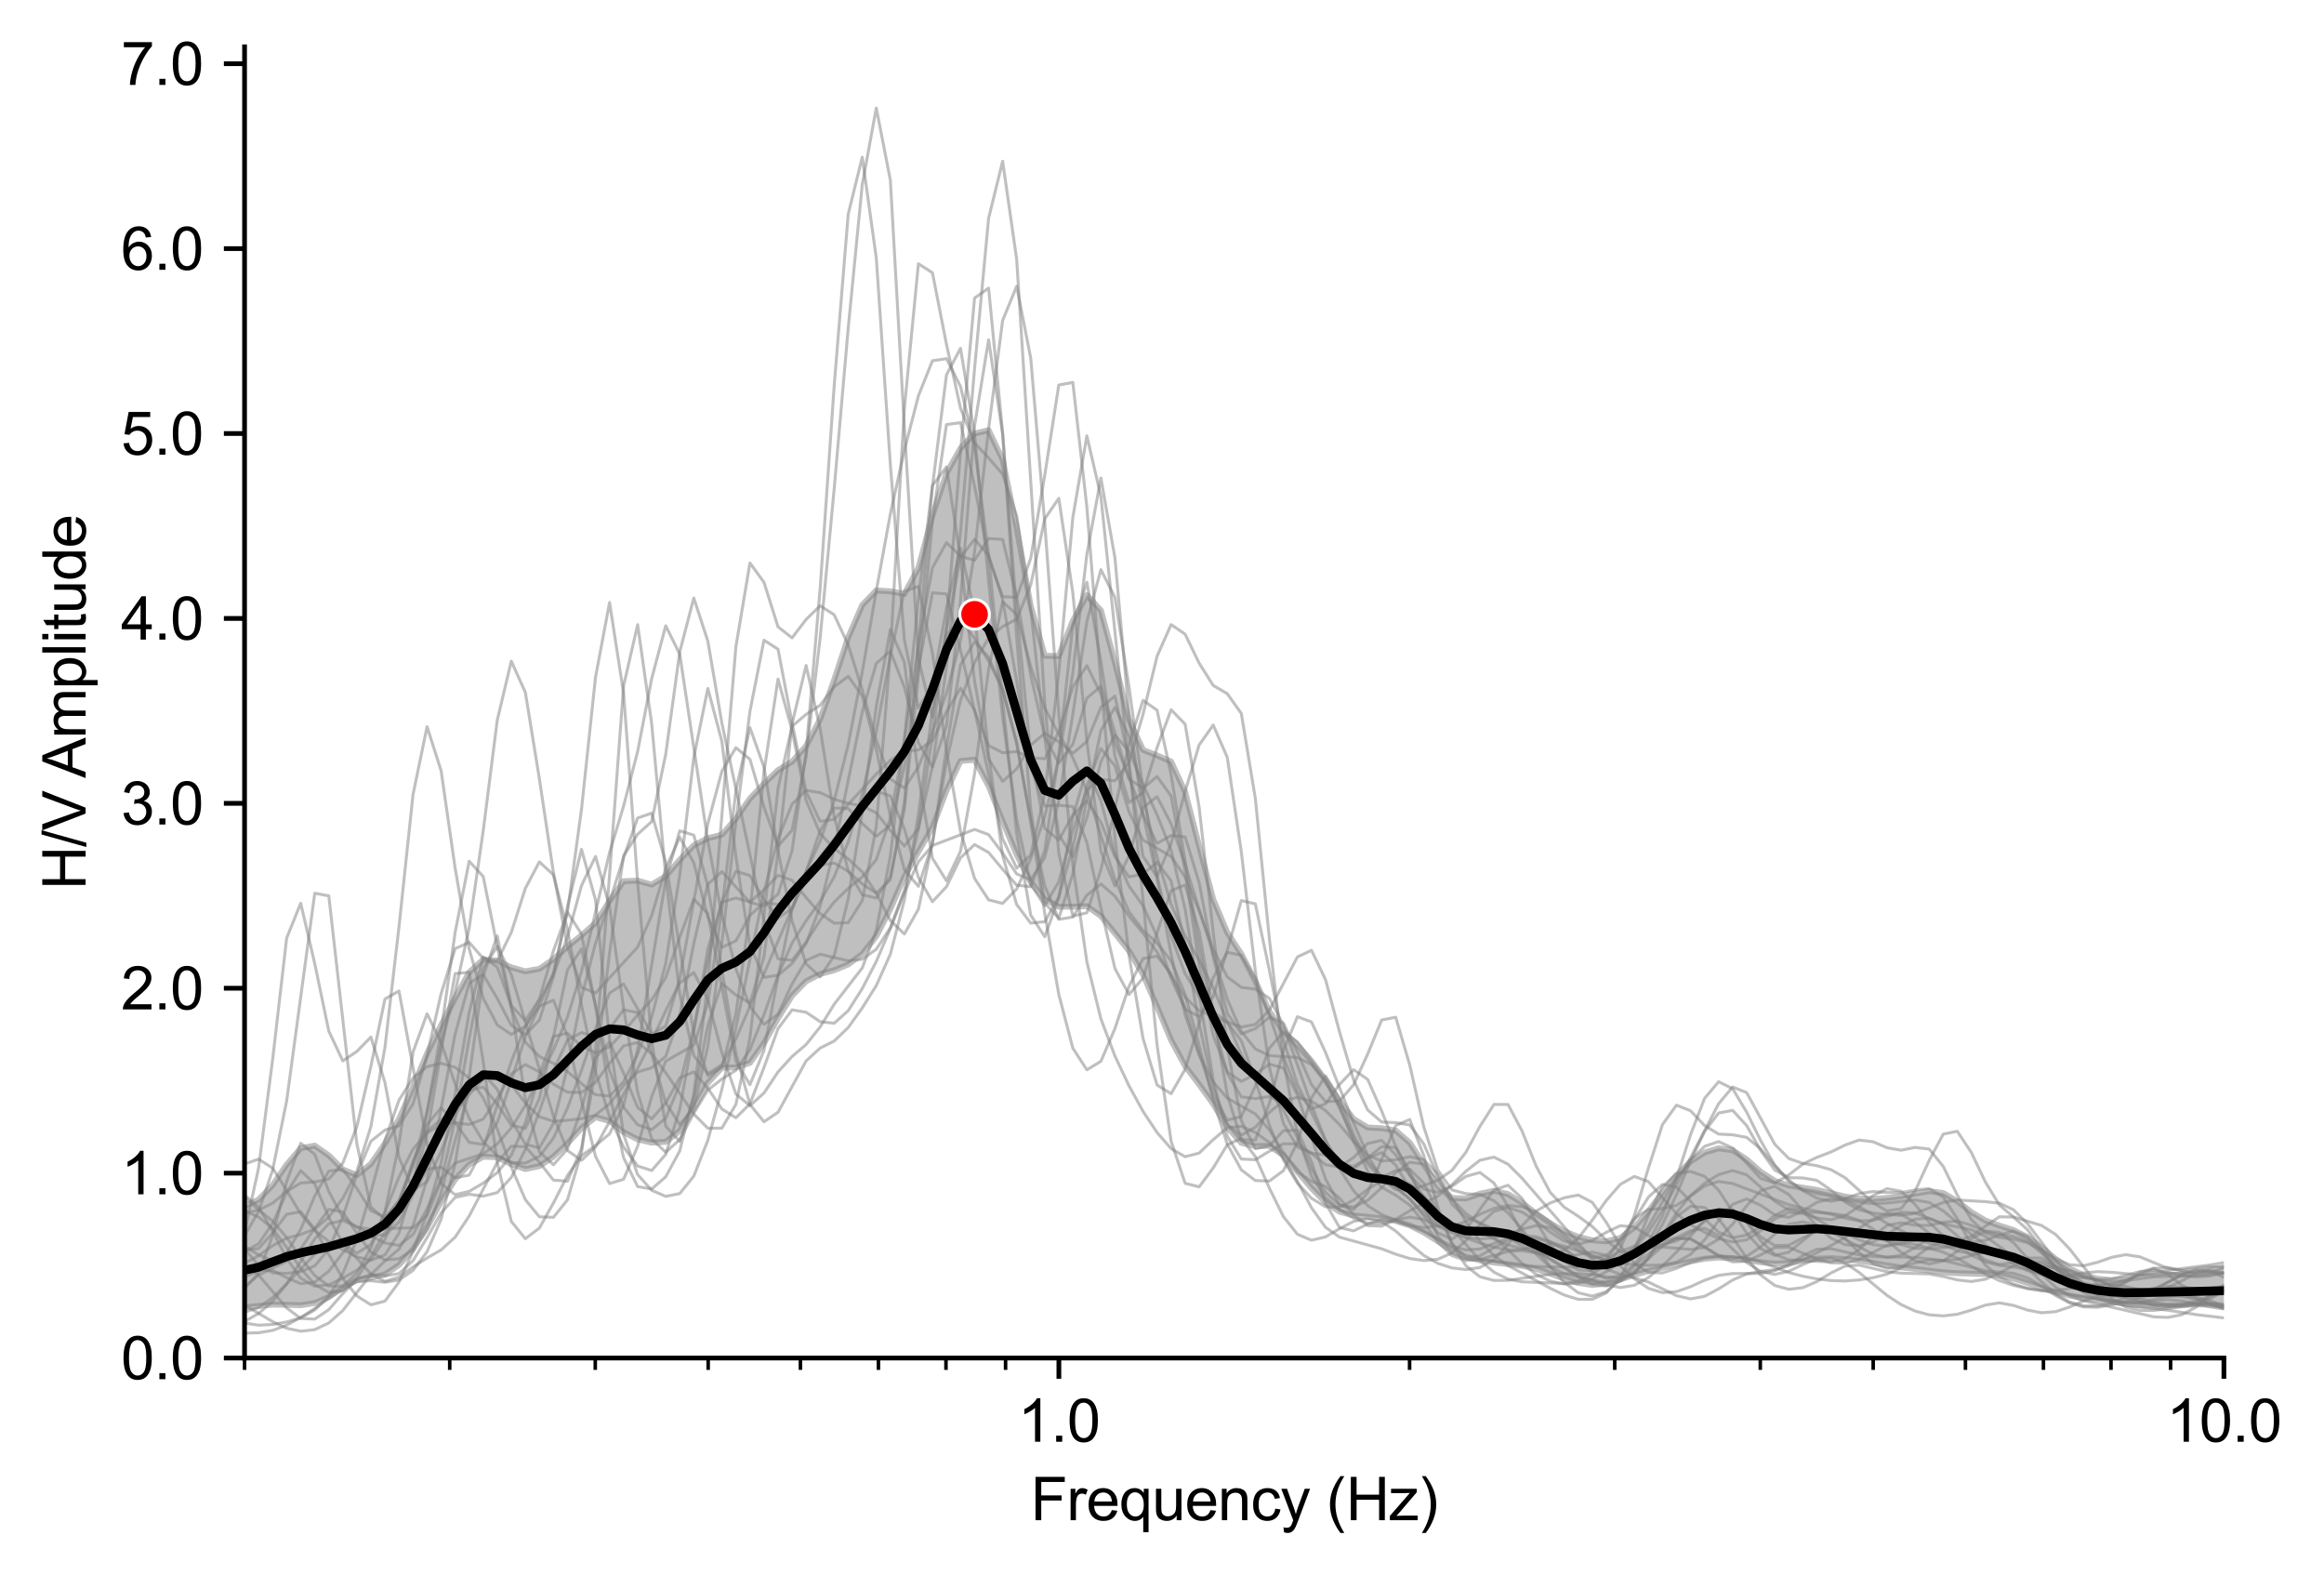 <?xml version="1.0" encoding="utf-8" standalone="no"?>
<!DOCTYPE svg PUBLIC "-//W3C//DTD SVG 1.1//EN"
  "http://www.w3.org/Graphics/SVG/1.1/DTD/svg11.dtd">
<svg xmlns:xlink="http://www.w3.org/1999/xlink" width="393.098pt" height="266.4pt" viewBox="0 0 393.098 266.4" xmlns="http://www.w3.org/2000/svg" version="1.1">
 <defs>
  <style type="text/css">*{stroke-linejoin: round; stroke-linecap: butt}</style>
 </defs>
 <g id="figure_1">
  <g id="patch_1">
   <path d="M 0 266.4 
L 393.098 266.4 
L 393.098 0 
L 0 0 
z
" style="fill: #ffffff"/>
  </g>
  <g id="axes_1">
   <g id="patch_2">
    <path d="M 41.367 229.671 
L 376.167 229.671 
L 376.167 7.911 
L 41.367 7.911 
z
" style="fill: #ffffff"/>
   </g>
   <g id="PolyCollection_1">
    <path d="M 41.367 204.004 
L 41.367 221.095 
L 43.742 220.857 
L 46.116 220.637 
L 48.491 220.668 
L 50.865 220.741 
L 53.24 220.376 
L 55.615 219.34 
L 57.989 217.788 
L 60.364 216.487 
L 62.738 216.085 
L 65.113 215.536 
L 67.487 213.947 
L 69.862 211.276 
L 72.237 207.554 
L 74.611 203.226 
L 76.986 199.45 
L 79.36 196.945 
L 81.735 195.62 
L 84.109 195.718 
L 86.484 196.871 
L 88.859 197.706 
L 91.233 197.216 
L 93.608 195.62 
L 95.982 193.389 
L 98.357 190.778 
L 100.731 188.938 
L 103.106 189.575 
L 105.481 191.476 
L 107.855 192.687 
L 110.23 193.243 
L 112.604 193.102 
L 114.979 191.232 
L 117.353 187.404 
L 119.728 183.139 
L 122.103 180.577 
L 124.477 180.515 
L 126.852 179.753 
L 129.226 176.422 
L 131.601 172.206 
L 133.975 168.39 
L 136.35 165.951 
L 138.725 164.724 
L 141.099 164.082 
L 143.474 163.109 
L 145.848 161.345 
L 148.223 158.338 
L 150.597 153.75 
L 152.972 148.268 
L 155.347 144.045 
L 157.721 139.924 
L 160.096 133.704 
L 162.47 128.702 
L 164.845 128.485 
L 167.219 132.924 
L 169.594 138.891 
L 171.969 144.549 
L 174.343 149.186 
L 176.718 152.088 
L 179.092 153.349 
L 181.467 153.347 
L 183.841 153.251 
L 186.216 154.919 
L 188.591 157.847 
L 190.965 160.819 
L 193.34 164.791 
L 195.714 170.237 
L 198.089 175.915 
L 200.463 180.302 
L 202.838 183.426 
L 205.213 186.711 
L 207.587 190.593 
L 209.962 193.284 
L 212.336 193.834 
L 214.711 193.785 
L 217.085 195.377 
L 219.46 198.155 
L 221.835 200.95 
L 224.209 203.352 
L 226.584 204.923 
L 228.958 205.562 
L 231.333 205.778 
L 233.707 206.051 
L 236.082 206.488 
L 238.456 207.247 
L 240.831 208.433 
L 243.206 209.917 
L 245.58 211.443 
L 247.955 212.545 
L 250.329 213.151 
L 252.704 213.523 
L 255.078 213.788 
L 257.453 214.073 
L 259.828 214.588 
L 262.202 215.38 
L 264.577 216.248 
L 266.951 216.968 
L 269.326 217.312 
L 271.7 217.069 
L 274.075 216.372 
L 276.45 215.614 
L 278.824 214.96 
L 281.199 214.404 
L 283.573 213.866 
L 285.948 213.324 
L 288.322 212.872 
L 290.697 212.669 
L 293.072 212.778 
L 295.446 213.096 
L 297.821 213.466 
L 300.195 213.712 
L 302.57 213.597 
L 304.944 213.184 
L 307.319 212.86 
L 309.694 212.796 
L 312.068 212.917 
L 314.443 213.181 
L 316.817 213.577 
L 319.192 214.008 
L 321.566 214.345 
L 323.941 214.603 
L 326.316 214.89 
L 328.69 215.166 
L 331.065 215.328 
L 333.439 215.39 
L 335.814 215.464 
L 338.188 215.704 
L 340.563 216.223 
L 342.938 216.979 
L 345.312 217.804 
L 347.687 218.53 
L 350.061 219.097 
L 352.436 219.537 
L 354.81 219.879 
L 357.185 220.178 
L 359.56 220.493 
L 361.934 220.75 
L 364.309 220.847 
L 366.683 220.795 
L 369.058 220.693 
L 371.432 220.615 
L 373.807 220.621 
L 376.182 220.785 
L 378.556 221.062 
L 380.931 221.243 
L 383.305 221.093 
L 385.68 220.558 
L 388.054 219.84 
L 390.429 219.141 
L 392.804 218.502 
L 395.178 217.971 
L 397.553 217.612 
L 399.927 217.416 
L 402.302 217.234 
L 404.676 216.903 
L 407.051 216.474 
L 409.426 216.22 
L 411.8 216.376 
L 414.175 216.81 
L 416.549 217.236 
L 418.924 217.56 
L 421.298 217.834 
L 423.673 218.127 
L 426.048 218.437 
L 428.422 218.715 
L 430.797 218.881 
L 433.171 218.893 
L 435.546 218.774 
L 437.92 218.605 
L 440.295 218.476 
L 442.67 218.419 
L 445.044 218.431 
L 447.419 218.466 
L 449.793 218.471 
L 452.168 218.445 
L 454.542 218.428 
L 456.917 218.459 
L 459.292 218.546 
L 461.666 218.666 
L 464.041 218.719 
L 466.415 218.567 
L 468.79 218.265 
L 471.164 218.034 
L 473.539 218.023 
L 475.913 218.238 
L 478.288 218.642 
L 480.663 219.004 
L 483.037 218.979 
L 485.412 218.28 
L 487.786 216.756 
L 490.161 214.858 
L 492.535 213.448 
L 494.91 212.641 
L 497.285 212.083 
L 499.659 211.446 
L 502.034 210.518 
L 504.408 209.315 
L 506.783 208.22 
L 509.157 207.558 
L 511.532 207.18 
L 513.907 206.808 
L 513.907 197.857 
L 513.907 197.857 
L 511.532 197.918 
L 509.157 198.696 
L 506.783 200.269 
L 504.408 202.041 
L 502.034 203.32 
L 499.659 203.818 
L 497.285 203.562 
L 494.91 203.049 
L 492.535 203.518 
L 490.161 205.886 
L 487.786 208.771 
L 485.412 210.853 
L 483.037 212.184 
L 480.663 213.023 
L 478.288 213.363 
L 475.913 212.928 
L 473.539 211.765 
L 471.164 210.602 
L 468.79 210.092 
L 466.415 210.265 
L 464.041 210.663 
L 461.666 210.523 
L 459.292 209.128 
L 456.917 206.317 
L 454.542 202.445 
L 452.168 198.307 
L 449.793 195.218 
L 447.419 194.536 
L 445.044 196.586 
L 442.67 200.353 
L 440.295 204.331 
L 437.92 207.461 
L 435.546 209.493 
L 433.171 210.717 
L 430.797 211.441 
L 428.422 211.799 
L 426.048 211.768 
L 423.673 211.276 
L 421.298 210.481 
L 418.924 209.78 
L 416.549 209.525 
L 414.175 209.699 
L 411.8 210.066 
L 409.426 210.411 
L 407.051 210.659 
L 404.676 210.828 
L 402.302 210.966 
L 399.927 211.231 
L 397.553 211.676 
L 395.178 212.169 
L 392.804 212.596 
L 390.429 212.979 
L 388.054 213.343 
L 385.68 213.569 
L 383.305 213.705 
L 380.931 213.995 
L 378.556 214.453 
L 376.182 214.905 
L 373.807 215.279 
L 371.432 215.515 
L 369.058 215.589 
L 366.683 215.595 
L 364.309 215.7 
L 361.934 215.998 
L 359.56 216.355 
L 357.185 216.499 
L 354.81 216.27 
L 352.436 215.649 
L 350.061 214.545 
L 347.687 212.902 
L 345.312 210.963 
L 342.938 209.218 
L 340.563 208.022 
L 338.188 207.264 
L 335.814 206.409 
L 333.439 204.988 
L 331.065 203.158 
L 328.69 201.764 
L 326.316 201.456 
L 323.941 201.862 
L 321.566 202.294 
L 319.192 202.593 
L 316.817 202.775 
L 314.443 202.721 
L 312.068 202.362 
L 309.694 201.787 
L 307.319 201.238 
L 304.944 200.867 
L 302.57 200.484 
L 300.195 199.717 
L 297.821 198.169 
L 295.446 196.079 
L 293.072 194.534 
L 290.697 194.201 
L 288.322 194.911 
L 285.948 196.436 
L 283.573 198.761 
L 281.199 201.706 
L 278.824 204.834 
L 276.45 207.578 
L 274.075 209.359 
L 271.7 209.939 
L 269.326 209.752 
L 266.951 209.185 
L 264.577 208.217 
L 262.202 206.874 
L 259.828 205.231 
L 257.453 203.419 
L 255.078 201.935 
L 252.704 201.39 
L 250.329 201.881 
L 247.955 202.686 
L 245.58 202.615 
L 243.206 200.627 
L 240.831 196.922 
L 238.456 193.263 
L 236.082 191.195 
L 233.707 190.807 
L 231.333 190.675 
L 228.958 189.231 
L 226.584 186.254 
L 224.209 182.669 
L 221.835 179.442 
L 219.46 176.761 
L 217.085 174.412 
L 214.711 171.068 
L 212.336 165.908 
L 209.962 161.331 
L 207.587 157.7 
L 205.213 152.116 
L 202.838 143.101 
L 200.463 133.931 
L 198.089 128.796 
L 195.714 127.758 
L 193.34 126.819 
L 190.965 121.743 
L 188.591 112.067 
L 186.216 103.228 
L 183.841 100.642 
L 181.467 104.998 
L 179.092 110.961 
L 176.718 110.897 
L 174.343 102.476 
L 171.969 89.296 
L 169.594 77.739 
L 167.219 72.756 
L 164.845 73.327 
L 162.47 75.809 
L 160.096 80.043 
L 157.721 87.168 
L 155.347 96.052 
L 152.972 100.445 
L 150.597 100.004 
L 148.223 99.857 
L 145.848 102.312 
L 143.474 107.786 
L 141.099 114.983 
L 138.725 121.631 
L 136.35 126.163 
L 133.975 128.806 
L 131.601 130.24 
L 129.226 132.538 
L 126.852 135.044 
L 124.477 138.447 
L 122.103 141.162 
L 119.728 141.761 
L 117.353 142.949 
L 114.979 145.409 
L 112.604 148.18 
L 110.23 149.611 
L 107.855 148.935 
L 105.481 149.031 
L 103.106 152.374 
L 100.731 156.099 
L 98.357 158.182 
L 95.982 160.087 
L 93.608 162.247 
L 91.233 163.848 
L 88.859 164.271 
L 86.484 163.606 
L 84.109 162.47 
L 81.735 162.263 
L 79.36 164.444 
L 76.986 168.801 
L 74.611 173.38 
L 72.237 178.153 
L 69.862 183.847 
L 67.487 189.266 
L 65.113 193.393 
L 62.738 196.834 
L 60.364 198.737 
L 57.989 197.777 
L 55.615 195.407 
L 53.24 193.748 
L 50.865 194.185 
L 48.491 196.958 
L 46.116 200.428 
L 43.742 202.874 
L 41.367 204.004 
z
" clip-path="url(#p079e1d4bac)" style="fill: #808080; fill-opacity: 0.5; stroke: #808080; stroke-opacity: 0.5"/>
   </g>
   <g id="matplotlib.axis_1">
    <g id="xtick_1">
     <g id="line2d_1">
      <defs>
       <path id="m0e678dad77" d="M 0 0 
L 0 3.5 
" style="stroke: #000000; stroke-width: 0.8"/>
      </defs>
      <g>
       <use xlink:href="#m0e678dad77" x="179.107" y="229.671" style="stroke: #000000; stroke-width: 0.8"/>
      </g>
     </g>
     <g id="text_1">
      <!-- 1.0 -->
      <g transform="translate(172.157 243.829) scale(0.1 -0.1)">
       <defs>
        <path id="ArialMT-31" d="M 2384 0 
L 1822 0 
L 1822 3584 
Q 1619 3391 1289 3197 
Q 959 3003 697 2906 
L 697 3450 
Q 1169 3672 1522 3987 
Q 1875 4303 2022 4600 
L 2384 4600 
L 2384 0 
z
" transform="scale(0.016)"/>
        <path id="ArialMT-2e" d="M 581 0 
L 581 641 
L 1222 641 
L 1222 0 
L 581 0 
z
" transform="scale(0.016)"/>
        <path id="ArialMT-30" d="M 266 2259 
Q 266 3072 433 3567 
Q 600 4063 929 4331 
Q 1259 4600 1759 4600 
Q 2128 4600 2406 4451 
Q 2684 4303 2865 4023 
Q 3047 3744 3150 3342 
Q 3253 2941 3253 2259 
Q 3253 1453 3087 958 
Q 2922 463 2592 192 
Q 2263 -78 1759 -78 
Q 1097 -78 719 397 
Q 266 969 266 2259 
z
M 844 2259 
Q 844 1131 1108 757 
Q 1372 384 1759 384 
Q 2147 384 2411 759 
Q 2675 1134 2675 2259 
Q 2675 3391 2411 3762 
Q 2147 4134 1753 4134 
Q 1366 4134 1134 3806 
Q 844 3388 844 2259 
z
" transform="scale(0.016)"/>
       </defs>
       <use xlink:href="#ArialMT-31"/>
       <use xlink:href="#ArialMT-2e" x="55.615"/>
       <use xlink:href="#ArialMT-30" x="83.398"/>
      </g>
     </g>
    </g>
    <g id="xtick_2">
     <g id="line2d_2">
      <g>
       <use xlink:href="#m0e678dad77" x="376.167" y="229.671" style="stroke: #000000; stroke-width: 0.8"/>
      </g>
     </g>
     <g id="text_2">
      <!-- 10.0 -->
      <g transform="translate(366.437 243.829) scale(0.1 -0.1)">
       <use xlink:href="#ArialMT-31"/>
       <use xlink:href="#ArialMT-30" x="55.615"/>
       <use xlink:href="#ArialMT-2e" x="111.23"/>
       <use xlink:href="#ArialMT-30" x="139.014"/>
      </g>
     </g>
    </g>
    <g id="xtick_3">
     <g id="line2d_3">
      <defs>
       <path id="m7b89b81117" d="M 0 0 
L 0 2 
" style="stroke: #000000; stroke-width: 0.6"/>
      </defs>
      <g>
       <use xlink:href="#m7b89b81117" x="41.367" y="229.671" style="stroke: #000000; stroke-width: 0.6"/>
      </g>
     </g>
    </g>
    <g id="xtick_4">
     <g id="line2d_4">
      <g>
       <use xlink:href="#m7b89b81117" x="76.068" y="229.671" style="stroke: #000000; stroke-width: 0.6"/>
      </g>
     </g>
    </g>
    <g id="xtick_5">
     <g id="line2d_5">
      <g>
       <use xlink:href="#m7b89b81117" x="100.688" y="229.671" style="stroke: #000000; stroke-width: 0.6"/>
      </g>
     </g>
    </g>
    <g id="xtick_6">
     <g id="line2d_6">
      <g>
       <use xlink:href="#m7b89b81117" x="119.785" y="229.671" style="stroke: #000000; stroke-width: 0.6"/>
      </g>
     </g>
    </g>
    <g id="xtick_7">
     <g id="line2d_7">
      <g>
       <use xlink:href="#m7b89b81117" x="135.389" y="229.671" style="stroke: #000000; stroke-width: 0.6"/>
      </g>
     </g>
    </g>
    <g id="xtick_8">
     <g id="line2d_8">
      <g>
       <use xlink:href="#m7b89b81117" x="148.582" y="229.671" style="stroke: #000000; stroke-width: 0.6"/>
      </g>
     </g>
    </g>
    <g id="xtick_9">
     <g id="line2d_9">
      <g>
       <use xlink:href="#m7b89b81117" x="160.009" y="229.671" style="stroke: #000000; stroke-width: 0.6"/>
      </g>
     </g>
    </g>
    <g id="xtick_10">
     <g id="line2d_10">
      <g>
       <use xlink:href="#m7b89b81117" x="170.09" y="229.671" style="stroke: #000000; stroke-width: 0.6"/>
      </g>
     </g>
    </g>
    <g id="xtick_11">
     <g id="line2d_11">
      <g>
       <use xlink:href="#m7b89b81117" x="238.428" y="229.671" style="stroke: #000000; stroke-width: 0.6"/>
      </g>
     </g>
    </g>
    <g id="xtick_12">
     <g id="line2d_12">
      <g>
       <use xlink:href="#m7b89b81117" x="273.128" y="229.671" style="stroke: #000000; stroke-width: 0.6"/>
      </g>
     </g>
    </g>
    <g id="xtick_13">
     <g id="line2d_13">
      <g>
       <use xlink:href="#m7b89b81117" x="297.749" y="229.671" style="stroke: #000000; stroke-width: 0.6"/>
      </g>
     </g>
    </g>
    <g id="xtick_14">
     <g id="line2d_14">
      <g>
       <use xlink:href="#m7b89b81117" x="316.846" y="229.671" style="stroke: #000000; stroke-width: 0.6"/>
      </g>
     </g>
    </g>
    <g id="xtick_15">
     <g id="line2d_15">
      <g>
       <use xlink:href="#m7b89b81117" x="332.45" y="229.671" style="stroke: #000000; stroke-width: 0.6"/>
      </g>
     </g>
    </g>
    <g id="xtick_16">
     <g id="line2d_16">
      <g>
       <use xlink:href="#m7b89b81117" x="345.642" y="229.671" style="stroke: #000000; stroke-width: 0.6"/>
      </g>
     </g>
    </g>
    <g id="xtick_17">
     <g id="line2d_17">
      <g>
       <use xlink:href="#m7b89b81117" x="357.07" y="229.671" style="stroke: #000000; stroke-width: 0.6"/>
      </g>
     </g>
    </g>
    <g id="xtick_18">
     <g id="line2d_18">
      <g>
       <use xlink:href="#m7b89b81117" x="367.15" y="229.671" style="stroke: #000000; stroke-width: 0.6"/>
      </g>
     </g>
    </g>
    <g id="text_3">
     <!-- Frequency (Hz) -->
     <g transform="translate(174.316 257.096) scale(0.1 -0.1)">
      <defs>
       <path id="ArialMT-46" d="M 525 0 
L 525 4581 
L 3616 4581 
L 3616 4041 
L 1131 4041 
L 1131 2622 
L 3281 2622 
L 3281 2081 
L 1131 2081 
L 1131 0 
L 525 0 
z
" transform="scale(0.016)"/>
       <path id="ArialMT-72" d="M 416 0 
L 416 3319 
L 922 3319 
L 922 2816 
Q 1116 3169 1280 3281 
Q 1444 3394 1641 3394 
Q 1925 3394 2219 3213 
L 2025 2691 
Q 1819 2813 1613 2813 
Q 1428 2813 1281 2702 
Q 1134 2591 1072 2394 
Q 978 2094 978 1738 
L 978 0 
L 416 0 
z
" transform="scale(0.016)"/>
       <path id="ArialMT-65" d="M 2694 1069 
L 3275 997 
Q 3138 488 2766 206 
Q 2394 -75 1816 -75 
Q 1088 -75 661 373 
Q 234 822 234 1631 
Q 234 2469 665 2931 
Q 1097 3394 1784 3394 
Q 2450 3394 2872 2941 
Q 3294 2488 3294 1666 
Q 3294 1616 3291 1516 
L 816 1516 
Q 847 969 1125 678 
Q 1403 388 1819 388 
Q 2128 388 2347 550 
Q 2566 713 2694 1069 
z
M 847 1978 
L 2700 1978 
Q 2663 2397 2488 2606 
Q 2219 2931 1791 2931 
Q 1403 2931 1139 2672 
Q 875 2413 847 1978 
z
" transform="scale(0.016)"/>
       <path id="ArialMT-71" d="M 2538 -1272 
L 2538 353 
Q 2406 169 2170 47 
Q 1934 -75 1669 -75 
Q 1078 -75 651 397 
Q 225 869 225 1691 
Q 225 2191 398 2587 
Q 572 2984 901 3189 
Q 1231 3394 1625 3394 
Q 2241 3394 2594 2875 
L 2594 3319 
L 3100 3319 
L 3100 -1272 
L 2538 -1272 
z
M 803 1669 
Q 803 1028 1072 708 
Q 1341 388 1716 388 
Q 2075 388 2334 692 
Q 2594 997 2594 1619 
Q 2594 2281 2320 2615 
Q 2047 2950 1678 2950 
Q 1313 2950 1058 2639 
Q 803 2328 803 1669 
z
" transform="scale(0.016)"/>
       <path id="ArialMT-75" d="M 2597 0 
L 2597 488 
Q 2209 -75 1544 -75 
Q 1250 -75 995 37 
Q 741 150 617 320 
Q 494 491 444 738 
Q 409 903 409 1263 
L 409 3319 
L 972 3319 
L 972 1478 
Q 972 1038 1006 884 
Q 1059 663 1231 536 
Q 1403 409 1656 409 
Q 1909 409 2131 539 
Q 2353 669 2445 892 
Q 2538 1116 2538 1541 
L 2538 3319 
L 3100 3319 
L 3100 0 
L 2597 0 
z
" transform="scale(0.016)"/>
       <path id="ArialMT-6e" d="M 422 0 
L 422 3319 
L 928 3319 
L 928 2847 
Q 1294 3394 1984 3394 
Q 2284 3394 2536 3286 
Q 2788 3178 2913 3003 
Q 3038 2828 3088 2588 
Q 3119 2431 3119 2041 
L 3119 0 
L 2556 0 
L 2556 2019 
Q 2556 2363 2490 2533 
Q 2425 2703 2258 2804 
Q 2091 2906 1866 2906 
Q 1506 2906 1245 2678 
Q 984 2450 984 1813 
L 984 0 
L 422 0 
z
" transform="scale(0.016)"/>
       <path id="ArialMT-63" d="M 2588 1216 
L 3141 1144 
Q 3050 572 2676 248 
Q 2303 -75 1759 -75 
Q 1078 -75 664 370 
Q 250 816 250 1647 
Q 250 2184 428 2587 
Q 606 2991 970 3192 
Q 1334 3394 1763 3394 
Q 2303 3394 2647 3120 
Q 2991 2847 3088 2344 
L 2541 2259 
Q 2463 2594 2264 2762 
Q 2066 2931 1784 2931 
Q 1359 2931 1093 2626 
Q 828 2322 828 1663 
Q 828 994 1084 691 
Q 1341 388 1753 388 
Q 2084 388 2306 591 
Q 2528 794 2588 1216 
z
" transform="scale(0.016)"/>
       <path id="ArialMT-79" d="M 397 -1278 
L 334 -750 
Q 519 -800 656 -800 
Q 844 -800 956 -737 
Q 1069 -675 1141 -563 
Q 1194 -478 1313 -144 
Q 1328 -97 1363 -6 
L 103 3319 
L 709 3319 
L 1400 1397 
Q 1534 1031 1641 628 
Q 1738 1016 1872 1384 
L 2581 3319 
L 3144 3319 
L 1881 -56 
Q 1678 -603 1566 -809 
Q 1416 -1088 1222 -1217 
Q 1028 -1347 759 -1347 
Q 597 -1347 397 -1278 
z
" transform="scale(0.016)"/>
       <path id="ArialMT-20" transform="scale(0.016)"/>
       <path id="ArialMT-28" d="M 1497 -1347 
Q 1031 -759 709 28 
Q 388 816 388 1659 
Q 388 2403 628 3084 
Q 909 3875 1497 4659 
L 1900 4659 
Q 1522 4009 1400 3731 
Q 1209 3300 1100 2831 
Q 966 2247 966 1656 
Q 966 153 1900 -1347 
L 1497 -1347 
z
" transform="scale(0.016)"/>
       <path id="ArialMT-48" d="M 513 0 
L 513 4581 
L 1119 4581 
L 1119 2700 
L 3500 2700 
L 3500 4581 
L 4106 4581 
L 4106 0 
L 3500 0 
L 3500 2159 
L 1119 2159 
L 1119 0 
L 513 0 
z
" transform="scale(0.016)"/>
       <path id="ArialMT-7a" d="M 125 0 
L 125 456 
L 2238 2881 
Q 1878 2863 1603 2863 
L 250 2863 
L 250 3319 
L 2963 3319 
L 2963 2947 
L 1166 841 
L 819 456 
Q 1197 484 1528 484 
L 3063 484 
L 3063 0 
L 125 0 
z
" transform="scale(0.016)"/>
       <path id="ArialMT-29" d="M 791 -1347 
L 388 -1347 
Q 1322 153 1322 1656 
Q 1322 2244 1188 2822 
Q 1081 3291 891 3722 
Q 769 4003 388 4659 
L 791 4659 
Q 1378 3875 1659 3084 
Q 1900 2403 1900 1659 
Q 1900 816 1576 28 
Q 1253 -759 791 -1347 
z
" transform="scale(0.016)"/>
      </defs>
      <use xlink:href="#ArialMT-46"/>
      <use xlink:href="#ArialMT-72" x="61.084"/>
      <use xlink:href="#ArialMT-65" x="94.385"/>
      <use xlink:href="#ArialMT-71" x="150"/>
      <use xlink:href="#ArialMT-75" x="205.615"/>
      <use xlink:href="#ArialMT-65" x="261.23"/>
      <use xlink:href="#ArialMT-6e" x="316.846"/>
      <use xlink:href="#ArialMT-63" x="372.461"/>
      <use xlink:href="#ArialMT-79" x="422.461"/>
      <use xlink:href="#ArialMT-20" x="472.461"/>
      <use xlink:href="#ArialMT-28" x="500.244"/>
      <use xlink:href="#ArialMT-48" x="533.545"/>
      <use xlink:href="#ArialMT-7a" x="605.762"/>
      <use xlink:href="#ArialMT-29" x="655.762"/>
     </g>
    </g>
   </g>
   <g id="matplotlib.axis_2">
    <g id="ytick_1">
     <g id="line2d_19">
      <defs>
       <path id="me37fb5a76b" d="M 0 0 
L -3.5 0 
" style="stroke: #000000; stroke-width: 0.8"/>
      </defs>
      <g>
       <use xlink:href="#me37fb5a76b" x="41.367" y="229.671" style="stroke: #000000; stroke-width: 0.8"/>
      </g>
     </g>
     <g id="text_4">
      <!-- 0.0 -->
      <g transform="translate(20.467 233.25) scale(0.1 -0.1)">
       <use xlink:href="#ArialMT-30"/>
       <use xlink:href="#ArialMT-2e" x="55.615"/>
       <use xlink:href="#ArialMT-30" x="83.398"/>
      </g>
     </g>
    </g>
    <g id="ytick_2">
     <g id="line2d_20">
      <g>
       <use xlink:href="#me37fb5a76b" x="41.367" y="198.401" style="stroke: #000000; stroke-width: 0.8"/>
      </g>
     </g>
     <g id="text_5">
      <!-- 1.0 -->
      <g transform="translate(20.467 201.979) scale(0.1 -0.1)">
       <use xlink:href="#ArialMT-31"/>
       <use xlink:href="#ArialMT-2e" x="55.615"/>
       <use xlink:href="#ArialMT-30" x="83.398"/>
      </g>
     </g>
    </g>
    <g id="ytick_3">
     <g id="line2d_21">
      <g>
       <use xlink:href="#me37fb5a76b" x="41.367" y="167.13" style="stroke: #000000; stroke-width: 0.8"/>
      </g>
     </g>
     <g id="text_6">
      <!-- 2.0 -->
      <g transform="translate(20.467 170.709) scale(0.1 -0.1)">
       <defs>
        <path id="ArialMT-32" d="M 3222 541 
L 3222 0 
L 194 0 
Q 188 203 259 391 
Q 375 700 629 1000 
Q 884 1300 1366 1694 
Q 2113 2306 2375 2664 
Q 2638 3022 2638 3341 
Q 2638 3675 2398 3904 
Q 2159 4134 1775 4134 
Q 1369 4134 1125 3890 
Q 881 3647 878 3216 
L 300 3275 
Q 359 3922 746 4261 
Q 1134 4600 1788 4600 
Q 2447 4600 2831 4234 
Q 3216 3869 3216 3328 
Q 3216 3053 3103 2787 
Q 2991 2522 2730 2228 
Q 2469 1934 1863 1422 
Q 1356 997 1212 845 
Q 1069 694 975 541 
L 3222 541 
z
" transform="scale(0.016)"/>
       </defs>
       <use xlink:href="#ArialMT-32"/>
       <use xlink:href="#ArialMT-2e" x="55.615"/>
       <use xlink:href="#ArialMT-30" x="83.398"/>
      </g>
     </g>
    </g>
    <g id="ytick_4">
     <g id="line2d_22">
      <g>
       <use xlink:href="#me37fb5a76b" x="41.367" y="135.86" style="stroke: #000000; stroke-width: 0.8"/>
      </g>
     </g>
     <g id="text_7">
      <!-- 3.0 -->
      <g transform="translate(20.467 139.439) scale(0.1 -0.1)">
       <defs>
        <path id="ArialMT-33" d="M 269 1209 
L 831 1284 
Q 928 806 1161 595 
Q 1394 384 1728 384 
Q 2125 384 2398 659 
Q 2672 934 2672 1341 
Q 2672 1728 2419 1979 
Q 2166 2231 1775 2231 
Q 1616 2231 1378 2169 
L 1441 2663 
Q 1497 2656 1531 2656 
Q 1891 2656 2178 2843 
Q 2466 3031 2466 3422 
Q 2466 3731 2256 3934 
Q 2047 4138 1716 4138 
Q 1388 4138 1169 3931 
Q 950 3725 888 3313 
L 325 3413 
Q 428 3978 793 4289 
Q 1159 4600 1703 4600 
Q 2078 4600 2393 4439 
Q 2709 4278 2876 4000 
Q 3044 3722 3044 3409 
Q 3044 3113 2884 2869 
Q 2725 2625 2413 2481 
Q 2819 2388 3044 2092 
Q 3269 1797 3269 1353 
Q 3269 753 2831 336 
Q 2394 -81 1725 -81 
Q 1122 -81 723 278 
Q 325 638 269 1209 
z
" transform="scale(0.016)"/>
       </defs>
       <use xlink:href="#ArialMT-33"/>
       <use xlink:href="#ArialMT-2e" x="55.615"/>
       <use xlink:href="#ArialMT-30" x="83.398"/>
      </g>
     </g>
    </g>
    <g id="ytick_5">
     <g id="line2d_23">
      <g>
       <use xlink:href="#me37fb5a76b" x="41.367" y="104.59" style="stroke: #000000; stroke-width: 0.8"/>
      </g>
     </g>
     <g id="text_8">
      <!-- 4.0 -->
      <g transform="translate(20.467 108.169) scale(0.1 -0.1)">
       <defs>
        <path id="ArialMT-34" d="M 2069 0 
L 2069 1097 
L 81 1097 
L 81 1613 
L 2172 4581 
L 2631 4581 
L 2631 1613 
L 3250 1613 
L 3250 1097 
L 2631 1097 
L 2631 0 
L 2069 0 
z
M 2069 1613 
L 2069 3678 
L 634 1613 
L 2069 1613 
z
" transform="scale(0.016)"/>
       </defs>
       <use xlink:href="#ArialMT-34"/>
       <use xlink:href="#ArialMT-2e" x="55.615"/>
       <use xlink:href="#ArialMT-30" x="83.398"/>
      </g>
     </g>
    </g>
    <g id="ytick_6">
     <g id="line2d_24">
      <g>
       <use xlink:href="#me37fb5a76b" x="41.367" y="73.319" style="stroke: #000000; stroke-width: 0.8"/>
      </g>
     </g>
     <g id="text_9">
      <!-- 5.0 -->
      <g transform="translate(20.467 76.898) scale(0.1 -0.1)">
       <defs>
        <path id="ArialMT-35" d="M 266 1200 
L 856 1250 
Q 922 819 1161 601 
Q 1400 384 1738 384 
Q 2144 384 2425 690 
Q 2706 997 2706 1503 
Q 2706 1984 2436 2262 
Q 2166 2541 1728 2541 
Q 1456 2541 1237 2417 
Q 1019 2294 894 2097 
L 366 2166 
L 809 4519 
L 3088 4519 
L 3088 3981 
L 1259 3981 
L 1013 2750 
Q 1425 3038 1878 3038 
Q 2478 3038 2890 2622 
Q 3303 2206 3303 1553 
Q 3303 931 2941 478 
Q 2500 -78 1738 -78 
Q 1113 -78 717 272 
Q 322 622 266 1200 
z
" transform="scale(0.016)"/>
       </defs>
       <use xlink:href="#ArialMT-35"/>
       <use xlink:href="#ArialMT-2e" x="55.615"/>
       <use xlink:href="#ArialMT-30" x="83.398"/>
      </g>
     </g>
    </g>
    <g id="ytick_7">
     <g id="line2d_25">
      <g>
       <use xlink:href="#me37fb5a76b" x="41.367" y="42.049" style="stroke: #000000; stroke-width: 0.8"/>
      </g>
     </g>
     <g id="text_10">
      <!-- 6.0 -->
      <g transform="translate(20.467 45.628) scale(0.1 -0.1)">
       <defs>
        <path id="ArialMT-36" d="M 3184 3459 
L 2625 3416 
Q 2550 3747 2413 3897 
Q 2184 4138 1850 4138 
Q 1581 4138 1378 3988 
Q 1113 3794 959 3422 
Q 806 3050 800 2363 
Q 1003 2672 1297 2822 
Q 1591 2972 1913 2972 
Q 2475 2972 2870 2558 
Q 3266 2144 3266 1488 
Q 3266 1056 3080 686 
Q 2894 316 2569 119 
Q 2244 -78 1831 -78 
Q 1128 -78 684 439 
Q 241 956 241 2144 
Q 241 3472 731 4075 
Q 1159 4600 1884 4600 
Q 2425 4600 2770 4297 
Q 3116 3994 3184 3459 
z
M 888 1484 
Q 888 1194 1011 928 
Q 1134 663 1356 523 
Q 1578 384 1822 384 
Q 2178 384 2434 671 
Q 2691 959 2691 1453 
Q 2691 1928 2437 2201 
Q 2184 2475 1800 2475 
Q 1419 2475 1153 2201 
Q 888 1928 888 1484 
z
" transform="scale(0.016)"/>
       </defs>
       <use xlink:href="#ArialMT-36"/>
       <use xlink:href="#ArialMT-2e" x="55.615"/>
       <use xlink:href="#ArialMT-30" x="83.398"/>
      </g>
     </g>
    </g>
    <g id="ytick_8">
     <g id="line2d_26">
      <g>
       <use xlink:href="#me37fb5a76b" x="41.367" y="10.779" style="stroke: #000000; stroke-width: 0.8"/>
      </g>
     </g>
     <g id="text_11">
      <!-- 7.0 -->
      <g transform="translate(20.467 14.358) scale(0.1 -0.1)">
       <defs>
        <path id="ArialMT-37" d="M 303 3981 
L 303 4522 
L 3269 4522 
L 3269 4084 
Q 2831 3619 2401 2847 
Q 1972 2075 1738 1259 
Q 1569 684 1522 0 
L 944 0 
Q 953 541 1156 1306 
Q 1359 2072 1739 2783 
Q 2119 3494 2547 3981 
L 303 3981 
z
" transform="scale(0.016)"/>
       </defs>
       <use xlink:href="#ArialMT-37"/>
       <use xlink:href="#ArialMT-2e" x="55.615"/>
       <use xlink:href="#ArialMT-30" x="83.398"/>
      </g>
     </g>
    </g>
    <g id="text_12">
     <!-- H/V Amplitude -->
     <g transform="translate(14.48 150.473) rotate(-90) scale(0.1 -0.1)">
      <defs>
       <path id="ArialMT-2f" d="M 0 -78 
L 1328 4659 
L 1778 4659 
L 453 -78 
L 0 -78 
z
" transform="scale(0.016)"/>
       <path id="ArialMT-56" d="M 1803 0 
L 28 4581 
L 684 4581 
L 1875 1253 
Q 2019 853 2116 503 
Q 2222 878 2363 1253 
L 3600 4581 
L 4219 4581 
L 2425 0 
L 1803 0 
z
" transform="scale(0.016)"/>
       <path id="ArialMT-41" d="M -9 0 
L 1750 4581 
L 2403 4581 
L 4278 0 
L 3588 0 
L 3053 1388 
L 1138 1388 
L 634 0 
L -9 0 
z
M 1313 1881 
L 2866 1881 
L 2388 3150 
Q 2169 3728 2063 4100 
Q 1975 3659 1816 3225 
L 1313 1881 
z
" transform="scale(0.016)"/>
       <path id="ArialMT-6d" d="M 422 0 
L 422 3319 
L 925 3319 
L 925 2853 
Q 1081 3097 1340 3245 
Q 1600 3394 1931 3394 
Q 2300 3394 2536 3241 
Q 2772 3088 2869 2813 
Q 3263 3394 3894 3394 
Q 4388 3394 4653 3120 
Q 4919 2847 4919 2278 
L 4919 0 
L 4359 0 
L 4359 2091 
Q 4359 2428 4304 2576 
Q 4250 2725 4106 2815 
Q 3963 2906 3769 2906 
Q 3419 2906 3187 2673 
Q 2956 2441 2956 1928 
L 2956 0 
L 2394 0 
L 2394 2156 
Q 2394 2531 2256 2718 
Q 2119 2906 1806 2906 
Q 1569 2906 1367 2781 
Q 1166 2656 1075 2415 
Q 984 2175 984 1722 
L 984 0 
L 422 0 
z
" transform="scale(0.016)"/>
       <path id="ArialMT-70" d="M 422 -1272 
L 422 3319 
L 934 3319 
L 934 2888 
Q 1116 3141 1344 3267 
Q 1572 3394 1897 3394 
Q 2322 3394 2647 3175 
Q 2972 2956 3137 2557 
Q 3303 2159 3303 1684 
Q 3303 1175 3120 767 
Q 2938 359 2589 142 
Q 2241 -75 1856 -75 
Q 1575 -75 1351 44 
Q 1128 163 984 344 
L 984 -1272 
L 422 -1272 
z
M 931 1641 
Q 931 1000 1190 694 
Q 1450 388 1819 388 
Q 2194 388 2461 705 
Q 2728 1022 2728 1688 
Q 2728 2322 2467 2637 
Q 2206 2953 1844 2953 
Q 1484 2953 1207 2617 
Q 931 2281 931 1641 
z
" transform="scale(0.016)"/>
       <path id="ArialMT-6c" d="M 409 0 
L 409 4581 
L 972 4581 
L 972 0 
L 409 0 
z
" transform="scale(0.016)"/>
       <path id="ArialMT-69" d="M 425 3934 
L 425 4581 
L 988 4581 
L 988 3934 
L 425 3934 
z
M 425 0 
L 425 3319 
L 988 3319 
L 988 0 
L 425 0 
z
" transform="scale(0.016)"/>
       <path id="ArialMT-74" d="M 1650 503 
L 1731 6 
Q 1494 -44 1306 -44 
Q 1000 -44 831 53 
Q 663 150 594 308 
Q 525 466 525 972 
L 525 2881 
L 113 2881 
L 113 3319 
L 525 3319 
L 525 4141 
L 1084 4478 
L 1084 3319 
L 1650 3319 
L 1650 2881 
L 1084 2881 
L 1084 941 
Q 1084 700 1114 631 
Q 1144 563 1211 522 
Q 1278 481 1403 481 
Q 1497 481 1650 503 
z
" transform="scale(0.016)"/>
       <path id="ArialMT-64" d="M 2575 0 
L 2575 419 
Q 2259 -75 1647 -75 
Q 1250 -75 917 144 
Q 584 363 401 755 
Q 219 1147 219 1656 
Q 219 2153 384 2558 
Q 550 2963 881 3178 
Q 1213 3394 1622 3394 
Q 1922 3394 2156 3267 
Q 2391 3141 2538 2938 
L 2538 4581 
L 3097 4581 
L 3097 0 
L 2575 0 
z
M 797 1656 
Q 797 1019 1065 703 
Q 1334 388 1700 388 
Q 2069 388 2326 689 
Q 2584 991 2584 1609 
Q 2584 2291 2321 2609 
Q 2059 2928 1675 2928 
Q 1300 2928 1048 2622 
Q 797 2316 797 1656 
z
" transform="scale(0.016)"/>
      </defs>
      <use xlink:href="#ArialMT-48"/>
      <use xlink:href="#ArialMT-2f" x="72.217"/>
      <use xlink:href="#ArialMT-56" x="100"/>
      <use xlink:href="#ArialMT-20" x="166.699"/>
      <use xlink:href="#ArialMT-41" x="188.982"/>
      <use xlink:href="#ArialMT-6d" x="255.682"/>
      <use xlink:href="#ArialMT-70" x="338.982"/>
      <use xlink:href="#ArialMT-6c" x="394.598"/>
      <use xlink:href="#ArialMT-69" x="416.814"/>
      <use xlink:href="#ArialMT-74" x="439.031"/>
      <use xlink:href="#ArialMT-75" x="466.814"/>
      <use xlink:href="#ArialMT-64" x="522.43"/>
      <use xlink:href="#ArialMT-65" x="578.045"/>
     </g>
    </g>
   </g>
   <g id="line2d_27">
    <path d="M 41.367 213.642 
L 43.742 212.364 
L 46.116 210.664 
L 48.491 209.394 
L 50.865 208.776 
L 53.24 207.857 
L 55.615 205.835 
L 57.989 202.651 
L 60.364 198.096 
L 62.738 190.513 
L 65.113 177.131 
L 67.487 156.766 
L 69.862 134.371 
L 72.237 122.903 
L 74.611 130.337 
L 76.986 146.828 
L 79.36 160.462 
L 81.735 168.813 
L 84.109 173.35 
L 86.484 174.942 
L 88.859 173.565 
L 91.233 170.178 
L 93.608 169.142 
L 95.982 175.234 
L 98.357 186.139 
L 100.731 195.564 
L 103.106 200.164 
L 105.481 199.437 
L 107.855 193.846 
L 110.23 185.459 
L 112.604 179.461 
L 117.353 176.758 
L 119.728 169.674 
L 122.103 153.888 
L 124.477 133.725 
L 126.852 123.063 
L 129.226 129.738 
L 131.601 143.867 
L 133.975 155.739 
L 136.35 162.997 
L 138.725 165.215 
L 141.099 161.619 
L 143.474 152.014 
L 145.848 137.236 
L 148.223 119.467 
L 150.597 106.453 
L 152.972 112.01 
L 155.347 131.229 
L 157.721 145.138 
L 160.096 148.967 
L 162.47 143.965 
L 164.845 130.856 
L 167.219 113.242 
L 169.594 101.767 
L 171.969 103.922 
L 174.343 112.729 
L 176.718 119.785 
L 179.092 124.126 
L 181.467 128.13 
L 183.841 133.769 
L 188.591 148.727 
L 190.965 154.185 
L 193.34 157.344 
L 195.714 159.485 
L 198.089 162.508 
L 200.463 168.181 
L 202.838 176.748 
L 205.213 186.084 
L 207.587 193.491 
L 209.962 197.843 
L 212.336 199.656 
L 214.711 199.741 
L 217.085 197.975 
L 219.46 193.164 
L 221.835 185.667 
L 224.209 181.959 
L 226.584 185.806 
L 228.958 191.873 
L 231.333 196.357 
L 233.707 198.913 
L 236.082 200.666 
L 238.456 202.785 
L 240.831 205.297 
L 243.206 207.323 
L 245.58 208.212 
L 250.329 208.223 
L 252.704 209.281 
L 255.078 211.37 
L 257.453 213.668 
L 259.828 215.502 
L 262.202 216.66 
L 264.577 217.157 
L 266.951 217.034 
L 269.326 216.321 
L 271.7 215.081 
L 274.075 213.389 
L 276.45 211.212 
L 278.824 208.361 
L 281.199 204.689 
L 283.573 200.361 
L 290.697 186.661 
L 293.072 183.834 
L 295.446 184.777 
L 300.195 193.514 
L 302.57 195.927 
L 304.944 196.756 
L 307.319 197.14 
L 309.694 197.81 
L 312.068 199.164 
L 316.817 203.419 
L 319.192 204.803 
L 321.566 204.405 
L 323.941 201.412 
L 326.316 196.255 
L 328.69 191.803 
L 331.065 191.318 
L 333.439 194.892 
L 335.814 199.885 
L 338.188 203.792 
L 340.563 205.808 
L 345.312 207.248 
L 347.687 208.754 
L 350.061 211.212 
L 354.81 217.255 
L 357.185 219.639 
L 359.56 221.057 
L 361.934 221.612 
L 364.309 221.617 
L 369.058 221 
L 371.432 220.67 
L 373.807 220.593 
L 376.182 220.973 
L 378.556 221.555 
L 380.931 221.835 
L 383.305 221.504 
L 385.68 220.645 
L 390.429 218.748 
L 394.098 217.411 
L 394.098 217.411 
" clip-path="url(#p079e1d4bac)" style="fill: none; stroke: #808080; stroke-opacity: 0.5; stroke-width: 0.5; stroke-linecap: square"/>
   </g>
   <g id="line2d_28">
    <path d="M 41.367 208.974 
L 43.742 204.877 
L 46.116 197.889 
L 48.491 186.154 
L 53.24 151.062 
L 55.615 151.509 
L 60.364 193.461 
L 62.738 204.149 
L 65.113 206.2 
L 67.487 202.947 
L 69.862 196.743 
L 72.237 190.164 
L 74.611 187.356 
L 76.986 189.834 
L 79.36 193.196 
L 81.735 193.548 
L 84.109 189.857 
L 86.484 182.782 
L 88.859 175.329 
L 91.233 170.13 
L 93.608 164.524 
L 95.982 154.249 
L 98.357 136.886 
L 100.731 114.523 
L 103.106 101.896 
L 105.481 117.248 
L 107.855 149.248 
L 110.23 176.034 
L 112.604 190.468 
L 114.979 193.034 
L 117.353 185.651 
L 119.728 173.387 
L 122.103 166.316 
L 124.477 168.277 
L 126.852 169.613 
L 129.226 161.813 
L 131.601 144.125 
L 133.975 122.391 
L 136.35 112.54 
L 138.725 123.209 
L 141.099 138.074 
L 143.474 147.237 
L 145.848 151.324 
L 148.223 151.873 
L 150.597 148.289 
L 152.972 136.896 
L 155.347 114.353 
L 157.721 87.959 
L 160.096 71.799 
L 162.47 71.478 
L 164.845 82.244 
L 167.219 94.277 
L 169.594 100.898 
L 171.969 101.039 
L 174.343 94.422 
L 176.718 80.352 
L 179.092 65.118 
L 181.467 64.678 
L 183.841 85.775 
L 186.216 115.55 
L 188.591 141.668 
L 190.965 161.526 
L 193.34 175.612 
L 195.714 183.502 
L 198.089 184.969 
L 200.463 180.829 
L 205.213 165.34 
L 207.587 161.055 
L 209.962 161.547 
L 212.336 165.577 
L 214.711 171.684 
L 217.085 178.69 
L 219.46 184.658 
L 221.835 187.539 
L 224.209 186.679 
L 226.584 183.388 
L 228.958 180.901 
L 231.333 182.538 
L 233.707 187.895 
L 236.082 193.883 
L 238.456 198.754 
L 240.831 202.495 
L 243.206 205.519 
L 245.58 207.846 
L 247.955 209.334 
L 250.329 210.225 
L 252.704 210.924 
L 255.078 211.394 
L 257.453 211.299 
L 259.828 210.707 
L 262.202 210.334 
L 264.577 211.071 
L 266.951 213.041 
L 269.326 215.186 
L 271.7 216.231 
L 274.075 215.698 
L 276.45 213.83 
L 278.824 210.955 
L 281.199 207.062 
L 283.573 202.017 
L 285.948 196.34 
L 288.322 191.352 
L 290.697 188.237 
L 293.072 187.787 
L 295.446 190.365 
L 297.821 194.576 
L 300.195 197.883 
L 302.57 199.173 
L 304.944 199.213 
L 307.319 199.626 
L 309.694 201.263 
L 312.068 203.283 
L 314.443 204.603 
L 316.817 205.158 
L 319.192 205.421 
L 321.566 205.54 
L 323.941 205.209 
L 328.69 203.363 
L 331.065 202.943 
L 335.814 203.223 
L 338.188 203.491 
L 340.563 204.582 
L 342.938 206.932 
L 347.687 213.203 
L 350.061 215.576 
L 352.436 216.988 
L 354.81 217.466 
L 357.185 217.17 
L 361.934 215.641 
L 364.309 215.153 
L 373.807 213.933 
L 380.931 212.721 
L 383.305 213.24 
L 390.429 216.964 
L 392.804 217.62 
L 394.098 217.809 
L 394.098 217.809 
" clip-path="url(#p079e1d4bac)" style="fill: none; stroke: #808080; stroke-opacity: 0.5; stroke-width: 0.5; stroke-linecap: square"/>
   </g>
   <g id="line2d_29">
    <path d="M 41.367 205.116 
L 43.742 204.665 
L 46.116 203.474 
L 48.491 201.492 
L 50.865 200.068 
L 53.24 199.895 
L 55.615 199.406 
L 57.989 196.705 
L 60.364 190.522 
L 62.738 180.308 
L 65.113 168.963 
L 67.487 167.592 
L 72.237 193.478 
L 74.611 200.147 
L 76.986 202.045 
L 79.36 201.49 
L 81.735 200.091 
L 84.109 198.318 
L 86.484 195.391 
L 88.859 189.897 
L 91.233 181.741 
L 93.608 175.283 
L 95.982 174.735 
L 98.357 176.945 
L 100.731 178.038 
L 103.106 177.046 
L 105.481 174.511 
L 107.855 171.632 
L 110.23 169.098 
L 112.604 165.305 
L 114.979 158.487 
L 117.353 152.06 
L 119.728 154.506 
L 124.477 179.447 
L 126.852 183.441 
L 129.226 177.637 
L 131.601 165.196 
L 133.975 153.815 
L 136.35 147.36 
L 138.725 142.269 
L 141.099 135.449 
L 143.474 125.893 
L 145.848 113.66 
L 148.223 99.909 
L 150.597 86.944 
L 152.972 76.152 
L 155.347 66.941 
L 157.721 61.013 
L 160.096 60.662 
L 162.47 65.364 
L 164.845 75.557 
L 167.219 93.848 
L 169.594 118.531 
L 171.969 140.959 
L 174.343 154.759 
L 176.718 158.421 
L 179.092 151.792 
L 181.467 138.128 
L 183.841 130.017 
L 186.216 135.437 
L 188.591 144.48 
L 190.965 149.859 
L 193.34 153.168 
L 195.714 158.408 
L 198.089 165.457 
L 200.463 170.689 
L 202.838 171.927 
L 205.213 168.532 
L 207.587 160.693 
L 209.962 152.3 
L 212.336 152.865 
L 214.711 164.096 
L 217.085 175.935 
L 219.46 183.417 
L 224.209 192.89 
L 226.584 196.777 
L 228.958 197.646 
L 231.333 195.886 
L 233.707 194.918 
L 236.082 197.037 
L 238.456 200.991 
L 240.831 204.633 
L 243.206 206.837 
L 245.58 207.361 
L 247.955 206.589 
L 250.329 205.354 
L 252.704 204.356 
L 255.078 203.888 
L 257.453 204.067 
L 259.828 204.995 
L 262.202 206.662 
L 266.951 210.847 
L 269.326 212.421 
L 271.7 213.202 
L 274.075 212.843 
L 276.45 210.916 
L 278.824 207.433 
L 281.199 203.256 
L 283.573 199.347 
L 285.948 196.133 
L 288.322 193.869 
L 290.697 193.066 
L 293.072 194.152 
L 297.821 199.299 
L 300.195 200.067 
L 302.57 198.696 
L 304.944 196.865 
L 307.319 195.734 
L 309.694 194.824 
L 312.068 193.664 
L 314.443 192.809 
L 316.817 193.091 
L 319.192 194.11 
L 321.566 194.523 
L 323.941 194.048 
L 326.316 194.331 
L 328.69 197.257 
L 331.065 202.094 
L 333.439 206.266 
L 335.814 208.512 
L 338.188 209.279 
L 340.563 209.563 
L 342.938 210.177 
L 345.312 211.393 
L 347.687 212.853 
L 350.061 213.889 
L 352.436 214.063 
L 354.81 213.473 
L 357.185 212.636 
L 359.56 212.188 
L 361.934 212.549 
L 366.683 214.497 
L 369.058 214.843 
L 373.807 214.22 
L 376.182 214.315 
L 378.556 215.057 
L 380.931 216.159 
L 383.305 217.103 
L 385.68 217.491 
L 388.054 217.31 
L 390.429 216.817 
L 394.098 215.762 
L 394.098 215.762 
" clip-path="url(#p079e1d4bac)" style="fill: none; stroke: #808080; stroke-opacity: 0.5; stroke-width: 0.5; stroke-linecap: square"/>
   </g>
   <g id="line2d_30">
    <path d="M 41.367 202.098 
L 43.742 204.108 
L 46.116 208.23 
L 48.491 212.817 
L 50.865 216.161 
L 53.24 217.546 
L 55.615 217.282 
L 57.989 216.157 
L 60.364 214.82 
L 62.738 213.006 
L 65.113 209.603 
L 67.487 203.674 
L 69.862 196.327 
L 72.237 191.315 
L 74.611 189.339 
L 76.986 187.699 
L 81.735 182.55 
L 84.109 181.652 
L 86.484 183.445 
L 88.859 186.55 
L 91.233 188.861 
L 93.608 189.63 
L 95.982 189.464 
L 98.357 189.185 
L 100.731 188.568 
L 103.106 186.668 
L 105.481 183.607 
L 107.855 181.291 
L 110.23 180.574 
L 112.604 178.671 
L 114.979 171.693 
L 117.353 159.546 
L 119.728 149.538 
L 122.103 147.404 
L 126.852 152.594 
L 129.226 153.251 
L 131.601 151.216 
L 133.975 143.854 
L 136.35 127.213 
L 138.725 99.546 
L 141.099 65.261 
L 143.474 36.209 
L 145.848 26.583 
L 148.223 43.64 
L 150.597 78.492 
L 152.972 108.198 
L 155.347 119.742 
L 157.721 115.901 
L 160.096 102.835 
L 162.47 92.696 
L 164.845 103.677 
L 167.219 127.545 
L 169.594 144.689 
L 171.969 152.977 
L 174.343 156.122 
L 176.718 155.879 
L 179.092 151.705 
L 181.467 143.209 
L 183.841 132.845 
L 186.216 126.597 
L 188.591 129.534 
L 190.965 137.303 
L 193.34 142.066 
L 198.089 144.848 
L 200.463 148.336 
L 202.838 154.077 
L 205.213 160.503 
L 207.587 165.209 
L 209.962 166.988 
L 212.336 167.284 
L 214.711 168.845 
L 217.085 173.352 
L 221.835 186.873 
L 224.209 192.831 
L 226.584 197.693 
L 228.958 201.396 
L 231.333 203.897 
L 233.707 205.399 
L 240.831 208.286 
L 245.58 210.741 
L 247.955 211.401 
L 250.329 211.22 
L 255.078 209.361 
L 257.453 208.942 
L 259.828 209.15 
L 262.202 209.929 
L 264.577 211.324 
L 266.951 213.052 
L 269.326 214.232 
L 271.7 213.867 
L 274.075 211.172 
L 276.45 205.546 
L 278.824 197.547 
L 281.199 190.195 
L 283.573 186.904 
L 285.948 187.855 
L 288.322 190.35 
L 290.697 191.797 
L 293.072 191.916 
L 295.446 192.353 
L 297.821 194.304 
L 300.195 197.115 
L 302.57 199.577 
L 304.944 201.36 
L 307.319 202.622 
L 309.694 203.166 
L 312.068 202.733 
L 314.443 201.87 
L 316.817 201.505 
L 319.192 201.678 
L 321.566 201.698 
L 323.941 201.249 
L 326.316 201.017 
L 328.69 202.438 
L 331.065 206.108 
L 333.439 210.555 
L 335.814 213.953 
L 338.188 215.953 
L 340.563 217.134 
L 342.938 217.892 
L 345.312 218.266 
L 347.687 218.223 
L 350.061 217.927 
L 352.436 217.778 
L 357.185 218.167 
L 371.432 219.383 
L 373.807 219.957 
L 376.182 220.88 
L 378.556 221.948 
L 380.931 222.782 
L 383.305 223.037 
L 385.68 222.588 
L 388.054 221.477 
L 390.429 219.768 
L 394.098 216.436 
L 394.098 216.436 
" clip-path="url(#p079e1d4bac)" style="fill: none; stroke: #808080; stroke-opacity: 0.5; stroke-width: 0.5; stroke-linecap: square"/>
   </g>
   <g id="line2d_31">
    <path d="M 41.367 211.643 
L 43.742 210.347 
L 46.116 206.909 
L 48.491 201.673 
L 50.865 197.981 
L 53.24 200.225 
L 55.615 205.883 
L 57.989 210.298 
L 60.364 211.941 
L 62.738 210.475 
L 65.113 204.947 
L 67.487 193.412 
L 69.862 177.921 
L 72.237 171.452 
L 74.611 176.27 
L 76.986 183.33 
L 79.36 189.091 
L 81.735 193.086 
L 84.109 195.46 
L 86.484 196.584 
L 88.859 196.705 
L 91.233 195.556 
L 93.608 192.483 
L 95.982 187.404 
L 98.357 181.013 
L 100.731 173.997 
L 103.106 167.95 
L 105.481 166.395 
L 110.23 174.859 
L 112.604 173.534 
L 114.979 165.482 
L 119.728 139.291 
L 122.103 130.433 
L 124.477 126.449 
L 126.852 128.417 
L 129.226 136.505 
L 131.601 143.071 
L 133.975 140.401 
L 136.35 127.944 
L 138.725 107.893 
L 141.099 82.679 
L 143.474 55.486 
L 145.848 31.221 
L 148.223 18.27 
L 150.597 30.445 
L 152.972 72.242 
L 155.347 111.356 
L 157.721 121.333 
L 160.096 106.116 
L 162.47 76.466 
L 164.845 50.407 
L 167.219 48.725 
L 169.594 73.181 
L 171.969 107.807 
L 174.343 136.858 
L 176.718 152.729 
L 179.092 155.295 
L 181.467 147.789 
L 183.841 134.996 
L 186.216 123.548 
L 188.591 119.632 
L 190.965 124.492 
L 195.714 144.956 
L 198.089 152.953 
L 200.463 158.273 
L 202.838 162.397 
L 205.213 167.047 
L 209.962 178.384 
L 212.336 182.303 
L 214.711 184.731 
L 217.085 187.705 
L 219.46 192.436 
L 221.835 197.65 
L 224.209 201.645 
L 226.584 203.781 
L 228.958 204.137 
L 231.333 203.015 
L 233.707 200.855 
L 236.082 198.346 
L 238.456 196.563 
L 240.831 196.857 
L 243.206 199.529 
L 245.58 202.809 
L 247.955 205.237 
L 250.329 206.934 
L 252.704 208.273 
L 255.078 209.288 
L 257.453 210.16 
L 259.828 211.329 
L 264.577 214.434 
L 266.951 215.674 
L 269.326 216.5 
L 271.7 216.891 
L 274.075 216.653 
L 276.45 215.358 
L 278.824 212.686 
L 283.573 205.117 
L 285.948 202.165 
L 288.322 200.131 
L 290.697 198.659 
L 293.072 197.966 
L 295.446 198.688 
L 297.821 200.787 
L 300.195 203.159 
L 302.57 204.62 
L 304.944 205.025 
L 307.319 205.048 
L 309.694 205.188 
L 312.068 205.573 
L 314.443 206.375 
L 316.817 207.841 
L 321.566 211.798 
L 323.941 213.21 
L 326.316 213.766 
L 328.69 213.244 
L 331.065 211.628 
L 333.439 209.525 
L 335.814 208.17 
L 338.188 208.425 
L 340.563 210.145 
L 345.312 215.451 
L 347.687 217.666 
L 350.061 219.13 
L 352.436 219.981 
L 364.309 222.704 
L 366.683 222.801 
L 369.058 222.34 
L 371.432 221.077 
L 373.807 219.075 
L 376.182 217.288 
L 378.556 216.623 
L 388.054 216.509 
L 390.429 216.62 
L 392.804 216.586 
L 394.098 216.434 
L 394.098 216.434 
" clip-path="url(#p079e1d4bac)" style="fill: none; stroke: #808080; stroke-opacity: 0.5; stroke-width: 0.5; stroke-linecap: square"/>
   </g>
   <g id="line2d_32">
    <path d="M 41.367 217.61 
L 43.742 215.652 
L 48.491 213.307 
L 50.865 211.162 
L 53.24 207.723 
L 55.615 204.541 
L 57.989 204.967 
L 60.364 208.572 
L 62.738 211.735 
L 65.113 213.082 
L 67.487 212.881 
L 69.862 211.349 
L 72.237 207.931 
L 74.611 201.662 
L 76.986 192.851 
L 79.36 184.698 
L 81.735 181.548 
L 84.109 184.236 
L 86.484 189.461 
L 88.859 193.504 
L 91.233 194.145 
L 93.608 189.984 
L 95.982 180.5 
L 98.357 168.705 
L 100.731 159.507 
L 103.106 152.517 
L 105.481 145.037 
L 107.855 138.341 
L 110.23 137.525 
L 112.604 145.827 
L 117.353 174.792 
L 119.728 181.906 
L 122.103 180.552 
L 124.477 171.458 
L 126.852 154.309 
L 129.226 130.546 
L 131.601 114.839 
L 133.975 123.503 
L 136.35 135.39 
L 138.725 140.973 
L 141.099 143.511 
L 143.474 145.251 
L 145.848 147.469 
L 148.223 151.08 
L 150.597 155.66 
L 152.972 157.953 
L 155.347 153.757 
L 157.721 142.545 
L 160.096 128.855 
L 162.47 118.414 
L 164.845 112.047 
L 167.219 107.9 
L 169.594 105.962 
L 171.969 104.702 
L 174.343 98.924 
L 176.718 87.741 
L 179.092 84.278 
L 181.467 100.275 
L 183.841 125.352 
L 186.216 143.963 
L 188.591 149.829 
L 190.965 144.702 
L 193.34 136.59 
L 195.714 134.729 
L 198.089 139.346 
L 200.463 146.193 
L 207.587 168.977 
L 209.962 174.424 
L 212.336 177.4 
L 214.711 178.521 
L 219.46 178.857 
L 221.835 180.039 
L 224.209 182.934 
L 226.584 187.398 
L 228.958 192.531 
L 231.333 196.855 
L 233.707 199.436 
L 236.082 200.897 
L 238.456 202.74 
L 243.206 208.485 
L 245.58 209.569 
L 247.955 208.005 
L 250.329 204.515 
L 252.704 201.26 
L 255.078 200.449 
L 257.453 202.674 
L 262.202 210.49 
L 264.577 213.257 
L 266.951 214.777 
L 269.326 214.873 
L 271.7 213.137 
L 276.45 206.068 
L 278.824 204.533 
L 281.199 204.389 
L 283.573 203.844 
L 285.948 202.316 
L 288.322 200.586 
L 290.697 199.798 
L 293.072 200.161 
L 302.57 203.739 
L 304.944 204.335 
L 309.694 205.354 
L 312.068 206.015 
L 314.443 206.476 
L 316.817 206.396 
L 321.566 205.012 
L 323.941 205.125 
L 328.69 206.992 
L 333.439 207.965 
L 335.814 209.085 
L 340.563 212.503 
L 342.938 213.606 
L 345.312 214.117 
L 347.687 214.416 
L 350.061 214.877 
L 352.436 215.609 
L 357.185 217.51 
L 361.934 219.571 
L 364.309 220.289 
L 366.683 220.676 
L 369.058 220.745 
L 371.432 220.453 
L 373.807 219.677 
L 376.182 218.315 
L 380.931 214.654 
L 383.305 213.546 
L 390.429 212.348 
L 392.804 212.318 
L 394.098 212.686 
L 394.098 212.686 
" clip-path="url(#p079e1d4bac)" style="fill: none; stroke: #808080; stroke-opacity: 0.5; stroke-width: 0.5; stroke-linecap: square"/>
   </g>
   <g id="line2d_33">
    <path d="M 41.367 211.46 
L 43.742 211.151 
L 46.116 208.495 
L 48.491 205.368 
L 50.865 204.918 
L 53.24 207.859 
L 55.615 212.181 
L 57.989 216.192 
L 60.364 219.172 
L 62.738 220.668 
L 65.113 220.046 
L 67.487 216.834 
L 69.862 211.619 
L 72.237 205.152 
L 74.611 196.683 
L 76.986 185.024 
L 79.36 171.194 
L 81.735 161.831 
L 84.109 163.555 
L 86.484 170.051 
L 88.859 172.6 
L 91.233 168.965 
L 93.608 160.798 
L 95.982 154.274 
L 98.357 157.955 
L 100.731 170.139 
L 103.106 181.097 
L 105.481 187.252 
L 107.855 190.219 
L 110.23 191.045 
L 112.604 189.12 
L 114.979 183.379 
L 117.353 173.849 
L 119.728 162.484 
L 122.103 152.519 
L 124.477 147.349 
L 126.852 148.074 
L 129.226 152.163 
L 131.601 155.253 
L 133.975 153.639 
L 136.35 147.384 
L 138.725 140.474 
L 141.099 136.643 
L 143.474 136.737 
L 145.848 139.26 
L 148.223 141.444 
L 150.597 139.541 
L 152.972 129.701 
L 155.347 112.998 
L 157.721 100.241 
L 160.096 100.449 
L 162.47 109.939 
L 164.845 120.221 
L 167.219 126.089 
L 169.594 127.294 
L 171.969 127.111 
L 174.343 128.155 
L 176.718 128.313 
L 179.092 123.82 
L 181.467 116.163 
L 183.841 112.573 
L 186.216 117.387 
L 188.591 125.643 
L 190.965 131.491 
L 193.34 137.66 
L 195.714 148.574 
L 198.089 161.391 
L 200.463 171.614 
L 202.838 178.469 
L 205.213 182.972 
L 207.587 185.724 
L 212.336 188.392 
L 214.711 191.09 
L 217.085 194.933 
L 219.46 198.201 
L 221.835 199.781 
L 224.209 200.666 
L 226.584 202.653 
L 228.958 205.432 
L 231.333 207.282 
L 233.707 207.373 
L 236.082 206.196 
L 238.456 204.763 
L 243.206 202.285 
L 245.58 200.373 
L 247.955 198.077 
L 250.329 196.216 
L 252.704 195.692 
L 255.078 196.886 
L 257.453 199.268 
L 269.326 212.943 
L 271.7 214.607 
L 274.075 215.519 
L 276.45 216.095 
L 278.824 216.817 
L 283.573 219.12 
L 285.948 219.676 
L 288.322 219.235 
L 290.697 217.971 
L 293.072 216.481 
L 295.446 215.445 
L 297.821 215.02 
L 300.195 214.713 
L 302.57 214.059 
L 304.944 213.07 
L 309.694 210.671 
L 312.068 209.282 
L 316.817 206.207 
L 319.192 205.178 
L 321.566 205.36 
L 323.941 206.741 
L 328.69 210.391 
L 331.065 211.578 
L 333.439 212.001 
L 338.188 211.666 
L 340.563 212.208 
L 342.938 213.556 
L 345.312 215.185 
L 347.687 216.526 
L 350.061 217.296 
L 352.436 217.472 
L 354.81 217.283 
L 357.185 217.207 
L 359.56 217.575 
L 361.934 218.104 
L 364.309 218.248 
L 366.683 217.726 
L 369.058 216.615 
L 371.432 215.348 
L 373.807 214.722 
L 376.182 215.337 
L 378.556 216.609 
L 380.931 217.467 
L 383.305 217.395 
L 385.68 216.366 
L 388.054 214.838 
L 390.429 213.597 
L 394.098 212.641 
L 394.098 212.641 
" clip-path="url(#p079e1d4bac)" style="fill: none; stroke: #808080; stroke-opacity: 0.5; stroke-width: 0.5; stroke-linecap: square"/>
   </g>
   <g id="line2d_34">
    <path d="M 41.367 221.904 
L 43.742 221.145 
L 46.116 219.44 
L 48.491 217.132 
L 53.24 212.128 
L 55.615 210.444 
L 57.989 210.591 
L 60.364 212.8 
L 62.738 215.466 
L 65.113 216.7 
L 67.487 215.975 
L 69.862 214.26 
L 72.237 212.754 
L 74.611 211.389 
L 76.986 209.228 
L 79.36 205.657 
L 84.109 196.58 
L 86.484 193.847 
L 88.859 193.924 
L 91.233 196.553 
L 93.608 199.58 
L 95.982 199.766 
L 98.357 194.23 
L 100.731 181.025 
L 103.106 161.115 
L 105.481 144.715 
L 107.855 141.083 
L 110.23 138.944 
L 112.604 127.563 
L 114.979 110.24 
L 117.353 101.132 
L 119.728 108.43 
L 122.103 122.288 
L 126.852 144.543 
L 129.226 155.698 
L 131.601 162.136 
L 133.975 162.412 
L 136.35 159.325 
L 138.725 155.627 
L 141.099 152.548 
L 143.474 150.248 
L 145.848 148.321 
L 148.223 145.362 
L 150.597 138.394 
L 152.972 125.351 
L 155.347 109.003 
L 157.721 96.015 
L 160.096 91.771 
L 162.47 94.056 
L 164.845 94.761 
L 167.219 91.074 
L 169.594 91.223 
L 171.969 100.958 
L 174.343 114.208 
L 176.718 124.612 
L 179.092 129.05 
L 181.467 125.864 
L 183.841 118.059 
L 186.216 116.061 
L 190.965 131.763 
L 193.34 133.302 
L 195.714 131.327 
L 198.089 134.626 
L 200.463 147.386 
L 202.838 163.277 
L 205.213 175.135 
L 207.587 181.275 
L 209.962 182.884 
L 212.336 181.684 
L 214.711 179.955 
L 217.085 180.631 
L 219.46 185.239 
L 224.209 199.378 
L 226.584 203.781 
L 228.958 204.557 
L 231.333 201.697 
L 236.082 190.35 
L 238.456 189.327 
L 240.831 195.432 
L 243.206 204.184 
L 245.58 210.328 
L 247.955 212.684 
L 250.329 212.391 
L 252.704 210.994 
L 255.078 209.727 
L 257.453 209.222 
L 259.828 209.458 
L 264.577 210.746 
L 271.7 213.131 
L 274.075 213.63 
L 276.45 213.879 
L 278.824 213.988 
L 281.199 213.93 
L 283.573 213.457 
L 285.948 212.145 
L 288.322 209.681 
L 290.697 206.44 
L 293.072 203.682 
L 295.446 202.762 
L 297.821 203.838 
L 300.195 205.465 
L 302.57 205.9 
L 304.944 204.786 
L 307.319 203.344 
L 309.694 202.735 
L 312.068 202.93 
L 314.443 203.331 
L 316.817 203.54 
L 319.192 203.459 
L 323.941 202.938 
L 326.316 203.365 
L 328.69 204.778 
L 333.439 208.785 
L 338.188 212.162 
L 340.563 213.691 
L 342.938 214.899 
L 345.312 215.545 
L 352.436 216.088 
L 354.81 216.399 
L 357.185 216.32 
L 361.934 215.053 
L 364.309 214.847 
L 366.683 215.208 
L 369.058 215.694 
L 371.432 215.946 
L 373.807 215.806 
L 376.182 215.259 
L 380.931 213.679 
L 383.305 213.086 
L 385.68 212.811 
L 388.054 212.939 
L 390.429 213.344 
L 392.804 213.634 
L 394.098 213.56 
L 394.098 213.56 
" clip-path="url(#p079e1d4bac)" style="fill: none; stroke: #808080; stroke-opacity: 0.5; stroke-width: 0.5; stroke-linecap: square"/>
   </g>
   <g id="line2d_35">
    <path d="M 41.367 216.051 
L 43.742 214.88 
L 46.116 214.843 
L 48.491 216.072 
L 50.865 217.094 
L 53.24 216.829 
L 55.615 214.99 
L 57.989 211.869 
L 60.364 209.226 
L 62.738 208.99 
L 65.113 210.212 
L 67.487 210.632 
L 69.862 208.783 
L 72.237 204.432 
L 74.611 199.434 
L 76.986 196.685 
L 81.735 195.127 
L 84.109 193.464 
L 86.484 190.742 
L 88.859 186.933 
L 91.233 182.393 
L 93.608 177.58 
L 95.982 172.018 
L 98.357 164.313 
L 103.106 144.185 
L 105.481 136.307 
L 107.855 127.091 
L 110.23 114.771 
L 112.604 105.833 
L 114.979 110.627 
L 119.728 142.232 
L 122.103 154.689 
L 124.477 163.843 
L 126.852 170.225 
L 129.226 173.233 
L 131.601 171.505 
L 133.975 166.387 
L 136.35 162.424 
L 138.725 161.381 
L 143.474 162.491 
L 145.848 162.224 
L 148.223 160.535 
L 150.597 156.909 
L 152.972 150.572 
L 155.347 140.141 
L 157.721 124.45 
L 160.096 106.439 
L 162.47 94.239 
L 164.845 91.216 
L 167.219 93.916 
L 169.594 101.355 
L 171.969 115.227 
L 174.343 129.775 
L 176.718 136.314 
L 179.092 136.181 
L 181.467 136.406 
L 183.841 142.462 
L 186.216 153.559 
L 188.591 163.803 
L 190.965 168.192 
L 193.34 165.408 
L 195.714 157.771 
L 198.089 150.619 
L 200.463 149.658 
L 202.838 157.488 
L 207.587 185.115 
L 209.962 192.747 
L 212.336 192.805 
L 214.711 186.569 
L 217.085 177.67 
L 219.46 171.948 
L 221.835 172.836 
L 224.209 177.988 
L 228.958 189.915 
L 231.333 195.346 
L 233.707 199.366 
L 236.082 201.193 
L 238.456 201.22 
L 240.831 200.522 
L 243.206 199.587 
L 245.58 197.948 
L 247.955 194.867 
L 250.329 190.491 
L 252.704 186.779 
L 255.078 186.789 
L 257.453 191.282 
L 259.828 197.199 
L 262.202 201.641 
L 264.577 204.154 
L 266.951 205.688 
L 269.326 207.426 
L 271.7 209.741 
L 274.075 211.705 
L 276.45 212.047 
L 278.824 210.065 
L 281.199 205.657 
L 283.573 199.226 
L 285.948 191.907 
L 288.322 185.763 
L 290.697 182.943 
L 293.072 184.117 
L 295.446 188.09 
L 297.821 192.913 
L 300.195 197.056 
L 302.57 199.812 
L 304.944 201.242 
L 307.319 201.875 
L 309.694 202.294 
L 312.068 202.945 
L 314.443 204.054 
L 319.192 206.91 
L 323.941 209.31 
L 326.316 210.245 
L 328.69 210.789 
L 331.065 210.964 
L 333.439 211.016 
L 335.814 211.195 
L 338.188 211.675 
L 340.563 212.679 
L 342.938 214.453 
L 345.312 216.766 
L 347.687 218.839 
L 350.061 220.195 
L 352.436 220.835 
L 354.81 220.845 
L 357.185 220.299 
L 361.934 218.501 
L 364.309 217.841 
L 366.683 217.565 
L 369.058 217.67 
L 371.432 217.903 
L 373.807 217.905 
L 376.182 217.473 
L 380.931 215.961 
L 383.305 215.513 
L 385.68 215.193 
L 390.429 214.269 
L 392.804 214.108 
L 394.098 214.228 
L 394.098 214.228 
" clip-path="url(#p079e1d4bac)" style="fill: none; stroke: #808080; stroke-opacity: 0.5; stroke-width: 0.5; stroke-linecap: square"/>
   </g>
   <g id="line2d_36">
    <path d="M 41.367 223.745 
L 43.742 224.115 
L 46.116 223.993 
L 48.491 223.568 
L 50.865 222.858 
L 53.24 221.535 
L 55.615 219.189 
L 57.989 215.378 
L 60.364 209.587 
L 62.738 201.621 
L 65.113 192.814 
L 67.487 186.058 
L 69.862 182.305 
L 72.237 180.389 
L 74.611 179.825 
L 76.986 180.5 
L 79.36 182.316 
L 81.735 185.653 
L 84.109 190.928 
L 86.484 197.377 
L 88.859 202.882 
L 91.233 205.786 
L 93.608 205.875 
L 95.982 202.929 
L 98.357 194.911 
L 100.731 177.562 
L 103.106 147.956 
L 105.481 115.996 
L 107.855 105.64 
L 110.23 122.385 
L 112.604 148.179 
L 114.979 168.105 
L 117.353 178.514 
L 119.728 181.595 
L 122.103 180.046 
L 124.477 175.701 
L 133.975 153.657 
L 136.35 148.747 
L 138.725 144.909 
L 143.474 138.834 
L 145.848 135.908 
L 148.223 133.828 
L 150.597 134.598 
L 152.972 140.166 
L 155.347 148.391 
L 157.721 152.489 
L 160.096 149.956 
L 162.47 145.079 
L 164.845 142.836 
L 167.219 144.165 
L 169.594 147.019 
L 171.969 149.697 
L 174.343 149.965 
L 176.718 143.832 
L 179.092 127.544 
L 181.467 105.705 
L 183.841 98.478 
L 186.216 111.848 
L 188.591 127.889 
L 190.965 135.731 
L 193.34 134.069 
L 195.714 126.431 
L 198.089 120.025 
L 200.463 122.481 
L 202.838 136.58 
L 205.213 157.665 
L 207.587 177.178 
L 209.962 189.503 
L 212.336 194.277 
L 214.711 193.777 
L 217.085 191.215 
L 219.46 191.165 
L 221.835 196.478 
L 224.209 203.489 
L 226.584 207.602 
L 228.958 208.166 
L 231.333 207.007 
L 233.707 206.25 
L 236.082 206.566 
L 238.456 207.268 
L 240.831 207.598 
L 245.58 207.097 
L 247.955 207.318 
L 250.329 208.277 
L 252.704 209.537 
L 255.078 210.535 
L 259.828 211.779 
L 262.202 212.369 
L 264.577 212.592 
L 269.326 211.761 
L 271.7 212.3 
L 274.075 214.109 
L 276.45 216.271 
L 278.824 217.889 
L 281.199 218.61 
L 283.573 218.441 
L 285.948 217.607 
L 288.322 216.522 
L 290.697 215.693 
L 293.072 215.384 
L 297.821 215.367 
L 300.195 214.91 
L 302.57 213.833 
L 304.944 212.345 
L 307.319 211.276 
L 309.694 211.185 
L 314.443 212.237 
L 316.817 212.532 
L 323.941 212.645 
L 328.69 213.167 
L 331.065 212.979 
L 335.814 211.688 
L 338.188 211.518 
L 340.563 212.26 
L 342.938 213.678 
L 345.312 215.235 
L 347.687 216.6 
L 350.061 217.61 
L 352.436 218.156 
L 354.81 218.19 
L 357.185 217.711 
L 359.56 216.762 
L 361.934 215.532 
L 364.309 214.522 
L 366.683 214.349 
L 371.432 215.433 
L 373.807 215.266 
L 376.182 214.375 
L 380.931 211.763 
L 383.305 211.08 
L 388.054 211.132 
L 390.429 210.685 
L 394.098 209.533 
L 394.098 209.533 
" clip-path="url(#p079e1d4bac)" style="fill: none; stroke: #808080; stroke-opacity: 0.5; stroke-width: 0.5; stroke-linecap: square"/>
   </g>
   <g id="line2d_37">
    <path d="M 41.367 208.382 
L 43.742 197.517 
L 46.116 179.177 
L 48.491 158.634 
L 50.865 152.756 
L 53.24 162.982 
L 55.615 174.38 
L 57.989 179.421 
L 60.364 177.814 
L 62.738 175.381 
L 65.113 183.086 
L 67.487 195.728 
L 69.862 201.262 
L 72.237 199.845 
L 74.611 194.705 
L 76.986 188.652 
L 79.36 184.384 
L 81.735 183.831 
L 84.109 186.718 
L 86.484 190.288 
L 88.859 190.841 
L 91.233 185.807 
L 93.608 175.409 
L 95.982 164.03 
L 98.357 160.482 
L 100.731 170.008 
L 103.106 184.889 
L 105.481 195.799 
L 107.855 200.677 
L 110.23 201.082 
L 112.604 199.024 
L 114.979 194.644 
L 117.353 184.991 
L 119.728 166.41 
L 124.477 109.354 
L 126.852 95.211 
L 129.226 98.48 
L 131.601 106.011 
L 133.975 107.875 
L 136.35 104.765 
L 138.725 102.442 
L 141.099 103.967 
L 143.474 109.08 
L 145.848 116.686 
L 148.223 125.198 
L 150.597 131.75 
L 152.972 133.267 
L 155.347 129.693 
L 157.721 123.799 
L 160.096 117.234 
L 162.47 108.329 
L 164.845 93.353 
L 167.219 72.516 
L 169.594 54.194 
L 171.969 48.406 
L 174.343 60.565 
L 176.718 88.503 
L 179.092 120.669 
L 181.467 146.273 
L 183.841 162.659 
L 186.216 172.314 
L 188.591 178.601 
L 190.965 183.624 
L 193.34 187.952 
L 195.714 191.535 
L 198.089 194.253 
L 200.463 195.621 
L 202.838 195.003 
L 205.213 192.731 
L 207.587 190.733 
L 209.962 190.472 
L 212.336 191.519 
L 214.711 193.211 
L 217.085 195.843 
L 219.46 199.821 
L 221.835 204.252 
L 224.209 207.568 
L 226.584 209.226 
L 233.707 211.197 
L 236.082 212.107 
L 238.456 212.838 
L 240.831 213.188 
L 243.206 212.96 
L 245.58 211.9 
L 247.955 209.82 
L 250.329 207.055 
L 252.704 204.857 
L 255.078 204.243 
L 257.453 204.984 
L 259.828 206.523 
L 262.202 208.374 
L 264.577 209.886 
L 266.951 210.425 
L 269.326 209.793 
L 271.7 208.408 
L 274.075 207.284 
L 276.45 207.532 
L 278.824 208.953 
L 281.199 209.858 
L 283.573 209.324 
L 285.948 208.125 
L 288.322 207.734 
L 290.697 208.97 
L 295.446 213.502 
L 297.821 215.03 
L 300.195 215.536 
L 302.57 214.997 
L 304.944 213.86 
L 307.319 212.915 
L 309.694 212.753 
L 312.068 213.561 
L 314.443 215.185 
L 319.192 219.084 
L 321.566 220.632 
L 323.941 221.726 
L 326.316 222.359 
L 328.69 222.542 
L 331.065 222.268 
L 333.439 221.57 
L 335.814 220.722 
L 338.188 220.336 
L 340.563 220.768 
L 342.938 221.556 
L 345.312 222.015 
L 347.687 221.83 
L 350.061 221.047 
L 352.436 220.007 
L 354.81 219.249 
L 357.185 219.036 
L 359.56 219.046 
L 361.934 218.784 
L 364.309 218.012 
L 369.058 215.644 
L 371.432 215.033 
L 373.807 215.108 
L 376.182 215.423 
L 378.556 215.467 
L 380.931 214.787 
L 383.305 213.004 
L 388.054 207.403 
L 390.429 205.499 
L 392.804 204.863 
L 394.098 204.945 
L 394.098 204.945 
" clip-path="url(#p079e1d4bac)" style="fill: none; stroke: #808080; stroke-opacity: 0.5; stroke-width: 0.5; stroke-linecap: square"/>
   </g>
   <g id="line2d_38">
    <path d="M 41.367 204.786 
L 43.742 205.824 
L 46.116 207.753 
L 48.491 210.971 
L 50.865 214.52 
L 53.24 217.233 
L 55.615 218.582 
L 57.989 218.323 
L 60.364 216.217 
L 62.738 212.424 
L 65.113 208.419 
L 67.487 205.382 
L 69.862 200.885 
L 72.237 191.76 
L 74.611 177.752 
L 76.986 164.645 
L 79.36 164.432 
L 81.735 179.553 
L 84.109 196.583 
L 86.484 206.569 
L 88.859 209.486 
L 91.233 207.695 
L 93.608 203.457 
L 95.982 198.812 
L 98.357 195.455 
L 100.731 193.73 
L 103.106 191.754 
L 105.481 186.913 
L 107.855 177.5 
L 112.604 148.792 
L 114.979 140.507 
L 117.353 141.24 
L 119.728 149.837 
L 124.477 178.128 
L 126.852 186.787 
L 129.226 189.709 
L 131.601 188.104 
L 136.35 179.43 
L 138.725 177.249 
L 141.099 176.057 
L 143.474 173.77 
L 145.848 170.454 
L 148.223 166.681 
L 150.597 161.382 
L 152.972 152.228 
L 155.347 137.692 
L 157.721 120.222 
L 160.096 107.417 
L 162.47 104.638 
L 164.845 107.957 
L 167.219 111.811 
L 169.594 116.59 
L 171.969 125.497 
L 174.343 139.046 
L 176.718 154.513 
L 179.092 168.165 
L 181.467 177.263 
L 183.841 180.928 
L 186.216 179.483 
L 188.591 173.94 
L 190.965 166.825 
L 193.34 162.109 
L 195.714 161.706 
L 198.089 164.684 
L 200.463 170.447 
L 202.838 178.117 
L 205.213 185.305 
L 207.587 189.433 
L 209.962 188.84 
L 212.336 183.675 
L 214.711 177.268 
L 217.085 174.512 
L 219.46 176.207 
L 224.209 182.513 
L 226.584 187.127 
L 228.958 193.085 
L 231.333 198.057 
L 233.707 200.782 
L 236.082 202.131 
L 238.456 203.815 
L 240.831 206.762 
L 243.206 210.085 
L 245.58 212.354 
L 247.955 213.183 
L 250.329 212.992 
L 255.078 211.657 
L 257.453 211.5 
L 259.828 211.917 
L 262.202 212.176 
L 264.577 211.448 
L 266.951 209.42 
L 269.326 206.35 
L 271.7 203.023 
L 274.075 200.297 
L 276.45 198.961 
L 278.824 199.839 
L 283.573 205.246 
L 285.948 207.099 
L 288.322 208.397 
L 290.697 209.449 
L 293.072 210.053 
L 295.446 209.683 
L 297.821 208.137 
L 300.195 206.149 
L 302.57 205.037 
L 304.944 205.255 
L 307.319 205.999 
L 309.694 206.286 
L 312.068 205.613 
L 314.443 204.048 
L 316.817 202.201 
L 319.192 201.025 
L 321.566 201.458 
L 323.941 203.696 
L 326.316 206.699 
L 328.69 209.009 
L 331.065 209.823 
L 333.439 209.099 
L 335.814 207.365 
L 338.188 205.785 
L 340.563 205.832 
L 342.938 207.958 
L 347.687 214.289 
L 350.061 216.755 
L 352.436 218.303 
L 354.81 218.815 
L 357.185 218.273 
L 359.56 216.839 
L 361.934 215.157 
L 364.309 214.476 
L 366.683 215.523 
L 369.058 217.363 
L 371.432 218.614 
L 373.807 218.804 
L 376.182 218.146 
L 378.556 217.074 
L 380.931 216.152 
L 383.305 215.908 
L 385.68 216.319 
L 390.429 217.372 
L 394.098 217.989 
L 394.098 217.989 
" clip-path="url(#p079e1d4bac)" style="fill: none; stroke: #808080; stroke-opacity: 0.5; stroke-width: 0.5; stroke-linecap: square"/>
   </g>
   <g id="line2d_39">
    <path d="M 41.367 225.464 
L 43.742 225.392 
L 46.116 224.994 
L 48.491 224.108 
L 50.865 222.805 
L 53.24 221.278 
L 57.989 217.893 
L 60.364 216.748 
L 62.738 216.597 
L 65.113 216.857 
L 67.487 216.478 
L 69.862 214.854 
L 72.237 211.68 
L 74.611 206.192 
L 76.986 196.817 
L 79.36 182.152 
L 81.735 165.023 
L 84.109 158.295 
L 86.484 170.089 
L 88.859 185.885 
L 91.233 194.779 
L 93.608 196.988 
L 95.982 194.317 
L 98.357 187.493 
L 100.731 178.915 
L 103.106 176.235 
L 105.481 181.5 
L 107.855 187.286 
L 110.23 189.215 
L 112.604 186.558 
L 114.979 182.277 
L 117.353 181.286 
L 119.728 184.045 
L 122.103 187.549 
L 124.477 189.032 
L 126.852 186.672 
L 129.226 180.536 
L 131.601 173.968 
L 133.975 170.787 
L 136.35 171.194 
L 138.725 172.789 
L 141.099 173.053 
L 143.474 170.924 
L 145.848 167.193 
L 148.223 162.599 
L 150.597 157.061 
L 152.972 150.937 
L 155.347 145.751 
L 157.721 142.992 
L 164.845 140.272 
L 167.219 141.145 
L 169.594 144.294 
L 171.969 147.791 
L 174.343 148.814 
L 176.718 145.053 
L 179.092 135.419 
L 181.467 120.767 
L 183.841 105.106 
L 186.216 96.344 
L 188.591 101.031 
L 190.965 116.163 
L 193.34 133.516 
L 195.714 148.066 
L 198.089 158.305 
L 200.463 164.678 
L 202.838 168.561 
L 205.213 171.115 
L 207.587 172.828 
L 209.962 173.685 
L 212.336 173.254 
L 214.711 170.837 
L 219.46 161.834 
L 221.835 160.719 
L 224.209 165.675 
L 226.584 174.521 
L 228.958 182.635 
L 231.333 187.715 
L 233.707 189.759 
L 236.082 189.855 
L 238.456 190.258 
L 240.831 193.458 
L 243.206 198.995 
L 245.58 203.638 
L 247.955 205.866 
L 252.704 207.836 
L 257.453 210.719 
L 259.828 211.928 
L 262.202 212.983 
L 264.577 214.325 
L 266.951 215.973 
L 269.326 217.218 
L 271.7 217.489 
L 274.075 216.651 
L 276.45 214.904 
L 281.199 210.774 
L 283.573 209.448 
L 285.948 209.49 
L 288.322 210.861 
L 290.697 212.478 
L 293.072 213.409 
L 295.446 213.297 
L 297.821 212.214 
L 300.195 210.993 
L 302.57 210.926 
L 307.319 212.938 
L 309.694 213.56 
L 312.068 213.625 
L 314.443 213.021 
L 319.192 210.593 
L 321.566 210.107 
L 323.941 210.443 
L 328.69 211.769 
L 331.065 212.794 
L 335.814 215.455 
L 338.188 216.572 
L 340.563 217.379 
L 342.938 217.905 
L 357.185 220.05 
L 359.56 220.32 
L 361.934 220.222 
L 366.683 219.254 
L 369.058 219.24 
L 371.432 219.797 
L 373.807 220.533 
L 376.182 221.115 
L 378.556 221.39 
L 380.931 221.23 
L 383.305 220.492 
L 385.68 219.12 
L 388.054 217.431 
L 390.429 216.23 
L 392.804 215.902 
L 394.098 215.918 
L 394.098 215.918 
" clip-path="url(#p079e1d4bac)" style="fill: none; stroke: #808080; stroke-opacity: 0.5; stroke-width: 0.5; stroke-linecap: square"/>
   </g>
   <g id="line2d_40">
    <path d="M 41.367 217.875 
L 43.742 215.321 
L 46.116 208.951 
L 48.491 199.808 
L 50.865 193.348 
L 53.24 195.221 
L 55.615 201.491 
L 57.989 205.893 
L 60.364 207.557 
L 62.738 207.851 
L 69.862 207.629 
L 72.237 205.587 
L 74.611 199.772 
L 76.986 189.306 
L 79.36 175.609 
L 81.735 163.757 
L 84.109 160.049 
L 86.484 164.812 
L 93.608 188.774 
L 95.982 194.577 
L 98.357 196.237 
L 100.731 193.999 
L 103.106 189.658 
L 105.481 185.045 
L 107.855 180.693 
L 110.23 176.057 
L 112.604 170.938 
L 114.979 166.225 
L 117.353 164.473 
L 119.728 169.004 
L 122.103 178.01 
L 124.477 185.014 
L 126.852 187.002 
L 129.226 184.849 
L 131.601 181.287 
L 133.975 178.671 
L 136.35 176.654 
L 138.725 173.677 
L 141.099 169.839 
L 145.848 163.697 
L 148.223 157.351 
L 150.597 144.75 
L 152.972 124.967 
L 155.347 101.203 
L 157.721 82.119 
L 160.096 78.957 
L 162.47 94.432 
L 164.845 115.213 
L 167.219 128.337 
L 169.594 132.154 
L 171.969 130.028 
L 174.343 126.022 
L 176.718 124.008 
L 179.092 125.425 
L 181.467 127.401 
L 183.841 125.409 
L 186.216 119.607 
L 188.591 117.728 
L 190.965 128.703 
L 193.34 152.145 
L 195.714 176.706 
L 198.089 192.992 
L 200.463 200.123 
L 202.838 200.718 
L 205.213 197.512 
L 207.587 193.612 
L 209.962 192.51 
L 212.336 195.6 
L 214.711 200.94 
L 217.085 205.766 
L 219.46 208.735 
L 221.835 209.749 
L 224.209 209.186 
L 226.584 207.789 
L 228.958 206.561 
L 231.333 206.104 
L 233.707 206.622 
L 236.082 208.188 
L 238.456 210.347 
L 240.831 212.311 
L 243.206 213.66 
L 245.58 214.425 
L 247.955 214.707 
L 250.329 214.361 
L 252.704 213.019 
L 255.078 210.472 
L 257.453 207.316 
L 259.828 204.821 
L 262.202 203.45 
L 264.577 202.568 
L 266.951 202.102 
L 269.326 203.345 
L 271.7 206.72 
L 274.075 210.68 
L 276.45 213.697 
L 278.824 215.177 
L 281.199 215.277 
L 283.573 214.51 
L 285.948 213.503 
L 288.322 212.788 
L 290.697 212.539 
L 293.072 212.587 
L 295.446 212.818 
L 297.821 213.392 
L 302.57 215.202 
L 304.944 215.837 
L 307.319 216.281 
L 309.694 216.569 
L 312.068 216.643 
L 314.443 216.467 
L 316.817 216.086 
L 319.192 215.484 
L 321.566 214.421 
L 326.316 210.884 
L 328.69 210.061 
L 331.065 210.762 
L 333.439 212.226 
L 335.814 213.425 
L 338.188 214.006 
L 340.563 214.273 
L 342.938 214.661 
L 357.185 218.753 
L 359.56 219.551 
L 361.934 220.223 
L 364.309 220.692 
L 366.683 220.867 
L 369.058 220.649 
L 371.432 220.033 
L 376.182 218.449 
L 378.556 218.049 
L 385.68 217.717 
L 388.054 217.156 
L 390.429 215.964 
L 392.804 214.025 
L 394.098 212.701 
L 394.098 212.701 
" clip-path="url(#p079e1d4bac)" style="fill: none; stroke: #808080; stroke-opacity: 0.5; stroke-width: 0.5; stroke-linecap: square"/>
   </g>
   <g id="line2d_41">
    <path d="M 41.367 214.007 
L 43.742 215.638 
L 48.491 221.198 
L 50.865 222.976 
L 53.24 223.085 
L 55.615 221.486 
L 57.989 218.768 
L 60.364 216.349 
L 62.738 215.549 
L 65.113 215.786 
L 67.487 215.389 
L 69.862 213.206 
L 72.237 209.305 
L 74.611 205.136 
L 76.986 202.511 
L 79.36 201.973 
L 81.735 202.287 
L 84.109 201.692 
L 86.484 199.132 
L 88.859 194.404 
L 91.233 187.967 
L 93.608 181.035 
L 95.982 175.907 
L 98.357 174.631 
L 100.731 175.335 
L 103.106 173.97 
L 105.481 170.779 
L 107.855 171.237 
L 110.23 178.271 
L 112.604 186.469 
L 114.979 190.183 
L 117.353 187.345 
L 119.728 176.97 
L 122.103 159.472 
L 124.477 138.98 
L 126.852 120.291 
L 129.226 108.27 
L 131.601 109.795 
L 133.975 122.231 
L 136.35 133.869 
L 138.725 138.905 
L 141.099 138.579 
L 148.223 130.914 
L 150.597 128.586 
L 152.972 127.051 
L 155.347 126.83 
L 157.721 125.237 
L 160.096 120.39 
L 162.47 116.385 
L 164.845 120.084 
L 169.594 141.843 
L 171.969 146.82 
L 174.343 144.605 
L 176.718 134.177 
L 179.092 113.788 
L 181.467 87.498 
L 183.841 73.72 
L 186.216 83.965 
L 190.965 129.762 
L 193.34 144.846 
L 195.714 148.244 
L 198.089 142.669 
L 200.463 133.831 
L 202.838 125.981 
L 205.213 122.617 
L 207.587 128.08 
L 209.962 144.041 
L 212.336 164.233 
L 214.711 180.49 
L 217.085 189.995 
L 219.46 193.988 
L 221.835 195.002 
L 224.209 195.341 
L 226.584 196.308 
L 228.958 197.965 
L 231.333 199.288 
L 233.707 199.135 
L 236.082 197.966 
L 238.456 197.741 
L 240.831 200.087 
L 243.206 204.94 
L 245.58 210.282 
L 247.955 214.057 
L 250.329 215.927 
L 252.704 216.553 
L 255.078 216.53 
L 262.202 215.504 
L 264.577 215.384 
L 266.951 215.386 
L 269.326 215.555 
L 271.7 215.938 
L 274.075 216.144 
L 276.45 215.32 
L 278.824 212.868 
L 281.199 209.188 
L 283.573 205.773 
L 285.948 204.014 
L 288.322 204.203 
L 290.697 206.113 
L 293.072 209.265 
L 295.446 212.754 
L 297.821 215.63 
L 300.195 217.395 
L 302.57 218.044 
L 304.944 217.766 
L 307.319 216.742 
L 309.694 215.29 
L 312.068 214.129 
L 314.443 213.945 
L 319.192 215.072 
L 321.566 215.314 
L 326.316 215.444 
L 328.69 215.879 
L 331.065 216.455 
L 333.439 216.73 
L 335.814 216.343 
L 338.188 215.291 
L 340.563 214.074 
L 342.938 213.324 
L 345.312 213.354 
L 347.687 214.213 
L 354.81 218.515 
L 357.185 219.232 
L 359.56 219.424 
L 361.934 219.093 
L 364.309 218.226 
L 369.058 215.533 
L 371.432 214.728 
L 373.807 214.973 
L 378.556 217.09 
L 380.931 217.834 
L 385.68 218.848 
L 388.054 219.203 
L 390.429 219.132 
L 392.804 218.493 
L 394.098 217.9 
L 394.098 217.9 
" clip-path="url(#p079e1d4bac)" style="fill: none; stroke: #808080; stroke-opacity: 0.5; stroke-width: 0.5; stroke-linecap: square"/>
   </g>
   <g id="line2d_42">
    <path d="M 41.367 196.85 
L 43.742 196.039 
L 46.116 197.554 
L 48.491 201.317 
L 50.865 205.3 
L 53.24 208.118 
L 55.615 209.943 
L 57.989 211.353 
L 60.364 212.553 
L 62.738 213.133 
L 65.113 212.233 
L 67.487 208.552 
L 69.862 200.445 
L 72.237 188.136 
L 74.611 176.553 
L 76.986 167.776 
L 79.36 156.924 
L 81.735 140.504 
L 84.109 121.814 
L 86.484 111.81 
L 88.859 117.094 
L 91.233 131.689 
L 93.608 147.565 
L 95.982 160.091 
L 98.357 166.998 
L 100.731 167.949 
L 107.855 160.177 
L 110.23 154.83 
L 112.604 146.85 
L 114.979 141.607 
L 117.353 145.912 
L 119.728 155.082 
L 122.103 160.216 
L 124.477 159.114 
L 126.852 154.819 
L 129.226 152.657 
L 131.601 152.959 
L 133.975 151.878 
L 136.35 148.825 
L 138.725 146.306 
L 141.099 145.96 
L 143.474 147.37 
L 145.848 149.493 
L 148.223 151.044 
L 150.597 148.786 
L 152.972 135.661 
L 157.721 82.259 
L 160.096 63.383 
L 162.47 58.906 
L 164.845 73.437 
L 167.219 98.349 
L 169.594 121.327 
L 171.969 138.593 
L 174.343 149.566 
L 176.718 153.168 
L 179.092 149.123 
L 181.467 140.518 
L 183.841 133.556 
L 186.216 131.803 
L 188.591 132.054 
L 190.965 128.942 
L 193.34 120.81 
L 195.714 110.987 
L 198.089 105.63 
L 200.463 107.253 
L 202.838 112.164 
L 205.213 115.926 
L 207.587 117.316 
L 209.962 120.66 
L 212.336 135.029 
L 214.711 158.793 
L 217.085 179.238 
L 219.46 191.927 
L 221.835 198.882 
L 224.209 202.542 
L 226.584 204.601 
L 228.958 205.996 
L 231.333 206.849 
L 233.707 206.903 
L 236.082 206.308 
L 238.456 205.845 
L 240.831 206.223 
L 245.58 208.497 
L 247.955 209.269 
L 250.329 209.538 
L 252.704 209.333 
L 255.078 208.717 
L 257.453 207.881 
L 259.828 207.275 
L 262.202 207.622 
L 264.577 209.303 
L 266.951 211.488 
L 269.326 212.758 
L 271.7 212.339 
L 274.075 210.093 
L 278.824 202.458 
L 281.199 200.316 
L 283.573 200.746 
L 285.948 203.129 
L 288.322 206.122 
L 290.697 208.402 
L 293.072 209.314 
L 295.446 208.88 
L 297.821 207.437 
L 300.195 205.577 
L 302.57 204.349 
L 304.944 204.66 
L 309.694 207.627 
L 312.068 208.479 
L 316.817 209.228 
L 323.941 211.112 
L 326.316 211.209 
L 331.065 210.775 
L 333.439 211.013 
L 340.563 213.071 
L 345.312 213.722 
L 347.687 214.627 
L 352.436 217.337 
L 354.81 218.121 
L 357.185 218.362 
L 366.683 218.401 
L 369.058 218.673 
L 371.432 219.512 
L 373.807 220.567 
L 376.182 221.344 
L 378.556 221.592 
L 380.931 221.247 
L 385.68 219.809 
L 392.804 218.537 
L 394.098 218.132 
L 394.098 218.132 
" clip-path="url(#p079e1d4bac)" style="fill: none; stroke: #808080; stroke-opacity: 0.5; stroke-width: 0.5; stroke-linecap: square"/>
   </g>
   <g id="line2d_43">
    <path d="M 41.367 210.771 
L 43.742 212.23 
L 46.116 213.181 
L 48.491 211.904 
L 50.865 207.894 
L 53.24 202.262 
L 55.615 198.051 
L 57.989 197.77 
L 60.364 200.981 
L 62.738 204.748 
L 65.113 205.855 
L 67.487 203.201 
L 69.862 197.238 
L 72.237 187.968 
L 74.611 174.478 
L 76.986 157.674 
L 79.36 145.652 
L 81.735 148.239 
L 84.109 160.098 
L 86.484 170.486 
L 88.859 176.242 
L 91.233 178.675 
L 93.608 179.837 
L 95.982 181.22 
L 98.357 183.25 
L 100.731 185.133 
L 103.106 185.36 
L 105.481 182.933 
L 107.855 178.261 
L 110.23 172.007 
L 112.604 162.902 
L 114.979 147.969 
L 117.353 128.096 
L 119.728 116.431 
L 122.103 125.379 
L 124.477 144.913 
L 126.852 159.856 
L 129.226 165.298 
L 131.601 164.926 
L 133.975 162.948 
L 136.35 159.581 
L 138.725 153.292 
L 141.099 143.547 
L 145.848 120.42 
L 148.223 112.193 
L 150.597 110.114 
L 152.972 116.218 
L 155.347 125.616 
L 157.721 129.709 
L 160.096 122.754 
L 162.47 101.54 
L 164.845 72.004 
L 167.219 57.469 
L 169.594 73.429 
L 171.969 103.336 
L 174.343 127.533 
L 176.718 140.089 
L 179.092 142.088 
L 181.467 137.855 
L 183.841 135.414 
L 186.216 139.081 
L 188.591 144.871 
L 190.965 148.299 
L 193.34 147.823 
L 195.714 145.821 
L 198.089 148.972 
L 200.463 159.837 
L 202.838 173.148 
L 205.213 183.906 
L 207.587 190.176 
L 209.962 191.985 
L 212.336 190.634 
L 214.711 188.116 
L 217.085 186.173 
L 219.46 185.58 
L 221.835 186.237 
L 224.209 187.818 
L 226.584 190.204 
L 228.958 193.05 
L 231.333 195.368 
L 233.707 196.354 
L 236.082 196.136 
L 238.456 195.623 
L 240.831 196.124 
L 243.206 198.597 
L 247.955 206.613 
L 250.329 209.913 
L 252.704 212.338 
L 255.078 214.027 
L 262.202 217.862 
L 264.577 219.013 
L 266.951 219.74 
L 269.326 219.743 
L 271.7 218.66 
L 274.075 215.999 
L 276.45 211.381 
L 278.824 205.506 
L 281.199 200.699 
L 283.573 198.492 
L 285.948 198.121 
L 288.322 198.941 
L 290.697 201.294 
L 295.446 208.553 
L 297.821 211.18 
L 300.195 212.315 
L 302.57 211.765 
L 307.319 207.911 
L 309.694 207.704 
L 312.068 209.422 
L 314.443 211.826 
L 316.817 213.713 
L 319.192 214.512 
L 321.566 214.288 
L 323.941 213.588 
L 326.316 213.084 
L 328.69 213.167 
L 335.814 214.895 
L 340.563 215.351 
L 342.938 216.119 
L 345.312 217.493 
L 347.687 219.084 
L 350.061 220.354 
L 352.436 221.029 
L 354.81 221.09 
L 357.185 220.681 
L 361.934 219.483 
L 364.309 219.028 
L 366.683 218.699 
L 373.807 218.064 
L 378.556 217.399 
L 380.931 217.421 
L 385.68 217.862 
L 388.054 217.665 
L 394.098 216.215 
L 394.098 216.215 
" clip-path="url(#p079e1d4bac)" style="fill: none; stroke: #808080; stroke-opacity: 0.5; stroke-width: 0.5; stroke-linecap: square"/>
   </g>
   <g id="line2d_44">
    <path d="M 41.367 220.705 
L 46.116 223.521 
L 48.491 224.631 
L 50.865 225.137 
L 53.24 224.865 
L 55.615 223.735 
L 57.989 221.635 
L 62.738 215.548 
L 65.113 213.247 
L 67.487 211.252 
L 69.862 207.318 
L 72.237 199.383 
L 74.611 187.528 
L 76.986 174.879 
L 79.36 166.278 
L 81.735 164.831 
L 84.109 168.857 
L 86.484 173.392 
L 88.859 175.004 
L 91.233 172.506 
L 93.608 165.193 
L 95.982 153.377 
L 98.357 143.64 
L 100.731 152.213 
L 103.106 175.751 
L 105.481 191.873 
L 107.855 198.639 
L 110.23 201.296 
L 112.604 202.329 
L 114.979 201.854 
L 117.353 198.906 
L 119.728 192.858 
L 122.103 184.23 
L 124.477 173.828 
L 129.226 150.784 
L 131.601 141.857 
L 133.975 136.009 
L 136.35 133.66 
L 138.725 134.05 
L 141.099 135.164 
L 143.474 135.865 
L 145.848 136.285 
L 148.223 137.477 
L 150.597 140.447 
L 152.972 143.086 
L 155.347 140.125 
L 157.721 129.602 
L 160.096 112.703 
L 162.47 89.91 
L 164.845 62.343 
L 167.219 36.919 
L 169.594 27.267 
L 171.969 43.852 
L 176.718 118.927 
L 179.092 144.265 
L 181.467 154.928 
L 183.841 154.37 
L 186.216 147.088 
L 188.591 136.741 
L 190.965 125.856 
L 193.34 118.442 
L 195.714 120.112 
L 198.089 130.998 
L 202.838 160.186 
L 205.213 172.662 
L 207.587 181.495 
L 209.962 185.506 
L 212.336 185.79 
L 214.711 185.443 
L 217.085 186.463 
L 219.46 188.611 
L 221.835 191.343 
L 224.209 194.383 
L 226.584 196.75 
L 228.958 197.258 
L 231.333 195.831 
L 233.707 193.912 
L 236.082 194.078 
L 238.456 197.978 
L 240.831 203.979 
L 243.206 209.074 
L 245.58 211.925 
L 247.955 212.902 
L 252.704 213.328 
L 257.453 214.105 
L 262.202 214.257 
L 266.951 214.281 
L 269.326 213.875 
L 271.7 212.895 
L 274.075 211.627 
L 276.45 210.77 
L 281.199 210.469 
L 283.573 209.859 
L 285.948 208.509 
L 288.322 206.576 
L 290.697 204.787 
L 293.072 204.566 
L 295.446 206.701 
L 297.821 209.842 
L 300.195 212.135 
L 302.57 213.067 
L 307.319 213.316 
L 309.694 213.404 
L 312.068 212.89 
L 314.443 211.332 
L 316.817 209.057 
L 319.192 207.227 
L 321.566 206.799 
L 323.941 207.207 
L 326.316 207.244 
L 328.69 206.717 
L 331.065 206.508 
L 333.439 207.221 
L 335.814 208.255 
L 338.188 208.821 
L 340.563 209.095 
L 342.938 209.99 
L 345.312 211.897 
L 347.687 214 
L 350.061 215.389 
L 352.436 215.984 
L 354.81 216.434 
L 357.185 217.444 
L 359.56 218.868 
L 361.934 220.081 
L 364.309 220.779 
L 366.683 220.953 
L 373.807 220.452 
L 376.182 220.745 
L 378.556 221.163 
L 380.931 221.421 
L 383.305 221.323 
L 385.68 220.833 
L 394.098 218.101 
L 394.098 218.101 
" clip-path="url(#p079e1d4bac)" style="fill: none; stroke: #808080; stroke-opacity: 0.5; stroke-width: 0.5; stroke-linecap: square"/>
   </g>
   <g id="line2d_45">
    <path d="M 41.367 211.212 
L 43.742 214.019 
L 46.116 215.256 
L 48.491 215.349 
L 50.865 215.054 
L 53.24 214.085 
L 55.615 211.268 
L 57.989 205.78 
L 60.364 198.598 
L 62.738 193.009 
L 65.113 191.117 
L 67.487 190.393 
L 69.862 186.688 
L 72.237 178.505 
L 74.611 168.054 
L 76.986 160.429 
L 79.36 159.375 
L 81.735 162.095 
L 84.109 162.522 
L 86.484 157.697 
L 88.859 150.244 
L 91.233 145.76 
L 93.608 147.957 
L 95.982 157.164 
L 98.357 169.942 
L 100.731 181.198 
L 103.106 188.902 
L 105.481 194.001 
L 107.855 197.187 
L 110.23 197.962 
L 112.604 195.222 
L 114.979 187.56 
L 117.353 174.592 
L 119.728 160.486 
L 122.103 152.57 
L 124.477 151.874 
L 126.852 152.543 
L 129.226 150.482 
L 131.601 148.028 
L 133.975 148.873 
L 136.35 151.794 
L 138.725 154.507 
L 141.099 156.132 
L 143.474 156.04 
L 145.848 152.325 
L 148.223 139.774 
L 150.597 110.363 
L 152.972 69.088 
L 155.347 44.606 
L 157.721 46.135 
L 160.096 58.241 
L 162.47 69.046 
L 164.845 74.901 
L 167.219 77.449 
L 169.594 80.19 
L 171.969 87.245 
L 174.343 102.994 
L 176.718 124.833 
L 179.092 141.161 
L 181.467 144.916 
L 183.841 138.299 
L 186.216 128.79 
L 188.591 124.339 
L 190.965 127.012 
L 193.34 132.621 
L 195.714 137.813 
L 198.089 143.786 
L 200.463 153.77 
L 205.213 182.642 
L 207.587 192.153 
L 209.962 196.017 
L 212.336 196.128 
L 214.711 194.698 
L 217.085 193.431 
L 219.46 193.466 
L 221.835 195.072 
L 224.209 196.981 
L 226.584 197.375 
L 228.958 195.738 
L 231.333 193.379 
L 233.707 192.866 
L 236.082 195.307 
L 238.456 198.762 
L 240.831 201.106 
L 243.206 201.652 
L 245.58 200.627 
L 247.955 198.953 
L 250.329 198.293 
L 252.704 200.087 
L 255.078 204.058 
L 257.453 208.535 
L 259.828 212.09 
L 262.202 214.292 
L 264.577 215.408 
L 269.326 216.567 
L 271.7 217.304 
L 274.075 217.751 
L 276.45 217.365 
L 278.824 216.051 
L 281.199 214.088 
L 283.573 211.748 
L 288.322 206.337 
L 290.697 204.465 
L 293.072 204.654 
L 295.446 206.74 
L 297.821 209.183 
L 300.195 210.635 
L 302.57 210.593 
L 307.319 208.12 
L 309.694 207.822 
L 312.068 208.567 
L 314.443 209.675 
L 316.817 210.5 
L 319.192 210.734 
L 321.566 210.376 
L 323.941 209.69 
L 326.316 209.173 
L 328.69 209.224 
L 331.065 209.704 
L 333.439 210.054 
L 335.814 209.773 
L 338.188 208.864 
L 340.563 208.201 
L 342.938 209.09 
L 345.312 211.63 
L 347.687 214.553 
L 350.061 216.921 
L 352.436 218.584 
L 354.81 219.672 
L 357.185 220.346 
L 359.56 220.751 
L 366.683 221.587 
L 371.432 222.321 
L 380.931 223.447 
L 383.305 223.288 
L 385.68 222.42 
L 388.054 221.016 
L 390.429 219.775 
L 394.098 218.53 
L 394.098 218.53 
" clip-path="url(#p079e1d4bac)" style="fill: none; stroke: #808080; stroke-opacity: 0.5; stroke-width: 0.5; stroke-linecap: square"/>
   </g>
   <g id="line2d_46">
    <path d="M 41.367 223.482 
L 43.742 222.131 
L 46.116 220.086 
L 48.491 217.14 
L 53.24 209.516 
L 55.615 206.957 
L 57.989 206.41 
L 60.364 207.455 
L 62.738 208.781 
L 65.113 208.889 
L 67.487 206.646 
L 69.862 202.026 
L 72.237 197.733 
L 74.611 197.398 
L 76.986 199.206 
L 79.36 198.725 
L 81.735 194.283 
L 86.484 179.507 
L 88.859 173.589 
L 93.608 164.849 
L 95.982 158.458 
L 98.357 149.773 
L 100.731 144.841 
L 103.106 153.338 
L 105.481 170.5 
L 107.855 184.724 
L 110.23 192.61 
L 112.604 194.866 
L 114.979 192.725 
L 117.353 188.247 
L 119.728 184.363 
L 122.103 182.48 
L 124.477 181.008 
L 126.852 177.519 
L 129.226 171.582 
L 131.601 164.932 
L 133.975 159.493 
L 136.35 155.713 
L 138.725 152.461 
L 141.099 148.282 
L 143.474 142.386 
L 145.848 134.351 
L 148.223 123.705 
L 150.597 110.845 
L 152.972 100.007 
L 155.347 99.156 
L 157.721 110.467 
L 160.096 126.946 
L 162.47 140.612 
L 164.845 148.553 
L 167.219 152.186 
L 169.594 152.781 
L 171.969 150.344 
L 174.343 145.216 
L 176.718 138.049 
L 179.092 128.372 
L 181.467 113.786 
L 183.841 93.747 
L 186.216 80.849 
L 188.591 94.361 
L 190.965 120.915 
L 193.34 137.845 
L 195.714 142.647 
L 198.089 141.301 
L 200.463 141.531 
L 202.838 149.305 
L 205.213 161.857 
L 207.587 171.353 
L 209.962 174.851 
L 212.336 173.956 
L 214.711 172.034 
L 217.085 173.031 
L 219.46 177.996 
L 221.835 183.432 
L 224.209 186.306 
L 226.584 186.196 
L 228.958 183.45 
L 231.333 178.278 
L 233.707 172.505 
L 236.082 172.039 
L 238.456 180.121 
L 240.831 190.57 
L 243.206 197.894 
L 245.58 201.228 
L 247.955 201.877 
L 250.329 202.01 
L 252.704 203.078 
L 255.078 205.151 
L 257.453 207.887 
L 262.202 214.186 
L 264.577 216.867 
L 266.951 218.629 
L 269.326 219.204 
L 271.7 218.441 
L 274.075 216.474 
L 276.45 214.08 
L 278.824 212.084 
L 281.199 210.5 
L 283.573 209.417 
L 285.948 209.554 
L 290.697 212.285 
L 293.072 212.913 
L 295.446 212.451 
L 297.821 210.882 
L 300.195 208.717 
L 302.57 207.059 
L 304.944 206.649 
L 307.319 207.251 
L 309.694 208.326 
L 316.817 212.102 
L 319.192 212.682 
L 321.566 212.285 
L 323.941 210.957 
L 326.316 209.456 
L 328.69 208.938 
L 331.065 209.607 
L 333.439 210.502 
L 338.188 211.64 
L 340.563 212.861 
L 342.938 214.419 
L 345.312 215.568 
L 347.687 215.95 
L 350.061 215.715 
L 352.436 215.283 
L 354.81 215.059 
L 357.185 215.169 
L 361.934 215.621 
L 364.309 215.614 
L 369.058 215.242 
L 371.432 214.937 
L 376.182 214.056 
L 378.556 213.811 
L 380.931 213.805 
L 385.68 214.144 
L 394.098 215.4 
L 394.098 215.4 
" clip-path="url(#p079e1d4bac)" style="fill: none; stroke: #808080; stroke-opacity: 0.5; stroke-width: 0.5; stroke-linecap: square"/>
   </g>
   <g id="line2d_47">
    <path d="M 41.367 202.506 
L 43.742 204.624 
L 46.116 206.502 
L 48.491 209.301 
L 50.865 212.722 
L 53.24 215.711 
L 55.615 217.487 
L 57.989 217.509 
L 60.364 215.336 
L 62.738 211.001 
L 67.487 199.052 
L 69.862 194.332 
L 72.237 191.602 
L 74.611 190.231 
L 76.986 189.874 
L 79.36 190.177 
L 81.735 189.256 
L 84.109 185.745 
L 86.484 181.601 
L 88.859 180.041 
L 91.233 181.281 
L 93.608 183.336 
L 95.982 184.714 
L 98.357 184.749 
L 100.731 183.052 
L 103.106 179.854 
L 105.481 176.888 
L 107.855 176.289 
L 110.23 178.227 
L 112.604 181.402 
L 117.353 188.413 
L 119.728 190.807 
L 122.103 190.792 
L 124.477 186.767 
L 126.852 175.544 
L 129.226 154.962 
L 131.601 133.33 
L 133.975 122.824 
L 136.35 120.813 
L 138.725 119.277 
L 141.099 116.153 
L 143.474 114.371 
L 145.848 117.703 
L 148.223 126.737 
L 150.597 138.047 
L 152.972 147.095 
L 155.347 149.897 
L 157.721 142.687 
L 160.096 126.414 
L 162.47 112.435 
L 164.845 108.547 
L 167.219 111.141 
L 169.594 116.566 
L 171.969 125.799 
L 174.343 138.597 
L 176.718 149.845 
L 179.092 155.482 
L 181.467 155.092 
L 183.841 151.398 
L 186.216 149.495 
L 188.591 151.568 
L 190.965 154.946 
L 193.34 157.826 
L 195.714 161.018 
L 198.089 165.044 
L 200.463 168.675 
L 202.838 170.918 
L 207.587 172.902 
L 209.962 176.013 
L 212.336 182.637 
L 214.711 190.27 
L 217.085 196.162 
L 219.46 200.091 
L 221.835 202.655 
L 224.209 204.081 
L 226.584 204.187 
L 228.958 202.963 
L 231.333 201.131 
L 233.707 199.698 
L 236.082 199.303 
L 238.456 200.204 
L 240.831 202.266 
L 245.58 207.773 
L 250.329 213.146 
L 252.704 215.151 
L 255.078 216.317 
L 257.453 216.78 
L 264.577 217.069 
L 266.951 216.64 
L 269.326 215.472 
L 271.7 213.831 
L 274.075 212.338 
L 276.45 211.411 
L 278.824 210.983 
L 281.199 210.895 
L 285.948 211.303 
L 288.322 210.969 
L 290.697 209.562 
L 293.072 207.018 
L 295.446 203.917 
L 297.821 201.377 
L 300.195 200.616 
L 302.57 202.024 
L 307.319 207.37 
L 309.694 209.376 
L 312.068 210.493 
L 314.443 210.688 
L 316.817 210.035 
L 319.192 208.75 
L 321.566 207.266 
L 323.941 206.181 
L 326.316 206.027 
L 328.69 207.025 
L 331.065 208.983 
L 333.439 211.272 
L 335.814 213.077 
L 338.188 213.84 
L 340.563 213.52 
L 342.938 212.748 
L 345.312 212.759 
L 347.687 214.201 
L 350.061 216.23 
L 352.436 217.919 
L 354.81 219.106 
L 357.185 219.9 
L 359.56 220.323 
L 361.934 220.335 
L 366.683 219.788 
L 369.058 219.994 
L 373.807 221.016 
L 376.182 221.371 
L 378.556 221.582 
L 380.931 221.622 
L 383.305 221.417 
L 385.68 220.917 
L 388.054 220.156 
L 392.804 218.502 
L 394.098 218.205 
L 394.098 218.205 
" clip-path="url(#p079e1d4bac)" style="fill: none; stroke: #808080; stroke-opacity: 0.5; stroke-width: 0.5; stroke-linecap: square"/>
   </g>
   <g id="line2d_48">
    <path d="M 41.367 214.834 
L 43.742 214.303 
L 48.491 212.509 
L 50.865 211.87 
L 55.615 210.857 
L 60.364 209.476 
L 62.738 208.55 
L 65.113 207.026 
L 67.487 204.465 
L 69.862 200.638 
L 74.611 191.088 
L 76.986 186.781 
L 79.36 183.469 
L 81.735 181.762 
L 84.109 181.904 
L 86.484 183.12 
L 88.859 183.949 
L 91.233 183.451 
L 93.608 181.756 
L 98.357 176.941 
L 100.731 174.928 
L 103.106 174 
L 105.481 174.173 
L 107.855 175.027 
L 110.23 175.667 
L 112.604 175.081 
L 114.979 172.759 
L 117.353 169.128 
L 119.728 165.713 
L 122.103 163.753 
L 124.477 162.706 
L 126.852 160.942 
L 129.226 157.752 
L 131.601 154.081 
L 133.975 151.051 
L 138.725 145.904 
L 141.099 142.94 
L 145.848 136.387 
L 150.597 130.452 
L 152.972 127.107 
L 155.347 122.707 
L 157.721 116.582 
L 160.096 109.841 
L 162.47 105.03 
L 164.845 103.894 
L 167.219 106.459 
L 169.594 112.23 
L 174.343 128.491 
L 176.718 133.677 
L 179.092 134.486 
L 181.467 132.123 
L 183.841 130.372 
L 186.216 132.45 
L 188.591 137.765 
L 190.965 143.468 
L 193.34 147.983 
L 195.714 151.844 
L 198.089 156.033 
L 200.463 160.921 
L 205.213 171.95 
L 207.587 176.638 
L 209.962 179.805 
L 217.085 186.139 
L 221.835 191.689 
L 224.209 194.5 
L 226.584 196.892 
L 228.958 198.447 
L 231.333 199.147 
L 233.707 199.373 
L 236.082 199.805 
L 238.456 201.098 
L 240.831 203.298 
L 243.206 205.718 
L 245.58 207.463 
L 247.955 208.174 
L 252.704 208.301 
L 255.078 208.682 
L 257.453 209.435 
L 262.202 211.621 
L 264.577 212.701 
L 266.951 213.539 
L 269.326 213.981 
L 271.7 213.902 
L 274.075 213.236 
L 276.45 212.048 
L 283.573 207.569 
L 285.948 206.362 
L 288.322 205.506 
L 290.697 205.114 
L 293.072 205.308 
L 295.446 206.074 
L 297.821 207.077 
L 300.195 207.807 
L 302.57 208.011 
L 307.319 207.808 
L 309.694 207.979 
L 319.192 209.077 
L 323.941 209.201 
L 326.316 209.249 
L 328.69 209.551 
L 340.563 212.609 
L 342.938 213.559 
L 347.687 216.002 
L 350.061 217.024 
L 352.436 217.75 
L 354.81 218.216 
L 357.185 218.489 
L 359.56 218.616 
L 364.309 218.568 
L 378.556 218.225 
L 380.931 218.177 
L 383.305 217.968 
L 385.68 217.557 
L 394.098 215.589 
L 394.098 215.589 
" clip-path="url(#p079e1d4bac)" style="fill: none; stroke: #000000; stroke-width: 1.5; stroke-linecap: square"/>
   </g>
   <g id="line2d_49">
    <defs>
     <path id="md8037b2c8f" d="M 0 2.5 
C 0.663 2.5 1.299 2.237 1.768 1.768 
C 2.237 1.299 2.5 0.663 2.5 0 
C 2.5 -0.663 2.237 -1.299 1.768 -1.768 
C 1.299 -2.237 0.663 -2.5 0 -2.5 
C -0.663 -2.5 -1.299 -2.237 -1.768 -1.768 
C -2.237 -1.299 -2.5 -0.663 -2.5 0 
C -2.5 0.663 -2.237 1.299 -1.768 1.768 
C -1.299 2.237 -0.663 2.5 0 2.5 
z
" style="stroke: #ffffff; stroke-width: 0.5"/>
    </defs>
    <g clip-path="url(#p079e1d4bac)">
     <use xlink:href="#md8037b2c8f" x="164.845" y="103.894" style="fill: #ff0000; stroke: #ffffff; stroke-width: 0.5"/>
    </g>
   </g>
   <g id="patch_3">
    <path d="M 41.367 229.671 
L 41.367 7.911 
" style="fill: none; stroke: #000000; stroke-width: 0.8; stroke-linejoin: miter; stroke-linecap: square"/>
   </g>
   <g id="patch_4">
    <path d="M 41.367 229.671 
L 376.167 229.671 
" style="fill: none; stroke: #000000; stroke-width: 0.8; stroke-linejoin: miter; stroke-linecap: square"/>
   </g>
  </g>
 </g>
 <defs>
  <clipPath id="p079e1d4bac">
   <rect x="41.367" y="7.911" width="334.8" height="221.76"/>
  </clipPath>
 </defs>
</svg>
